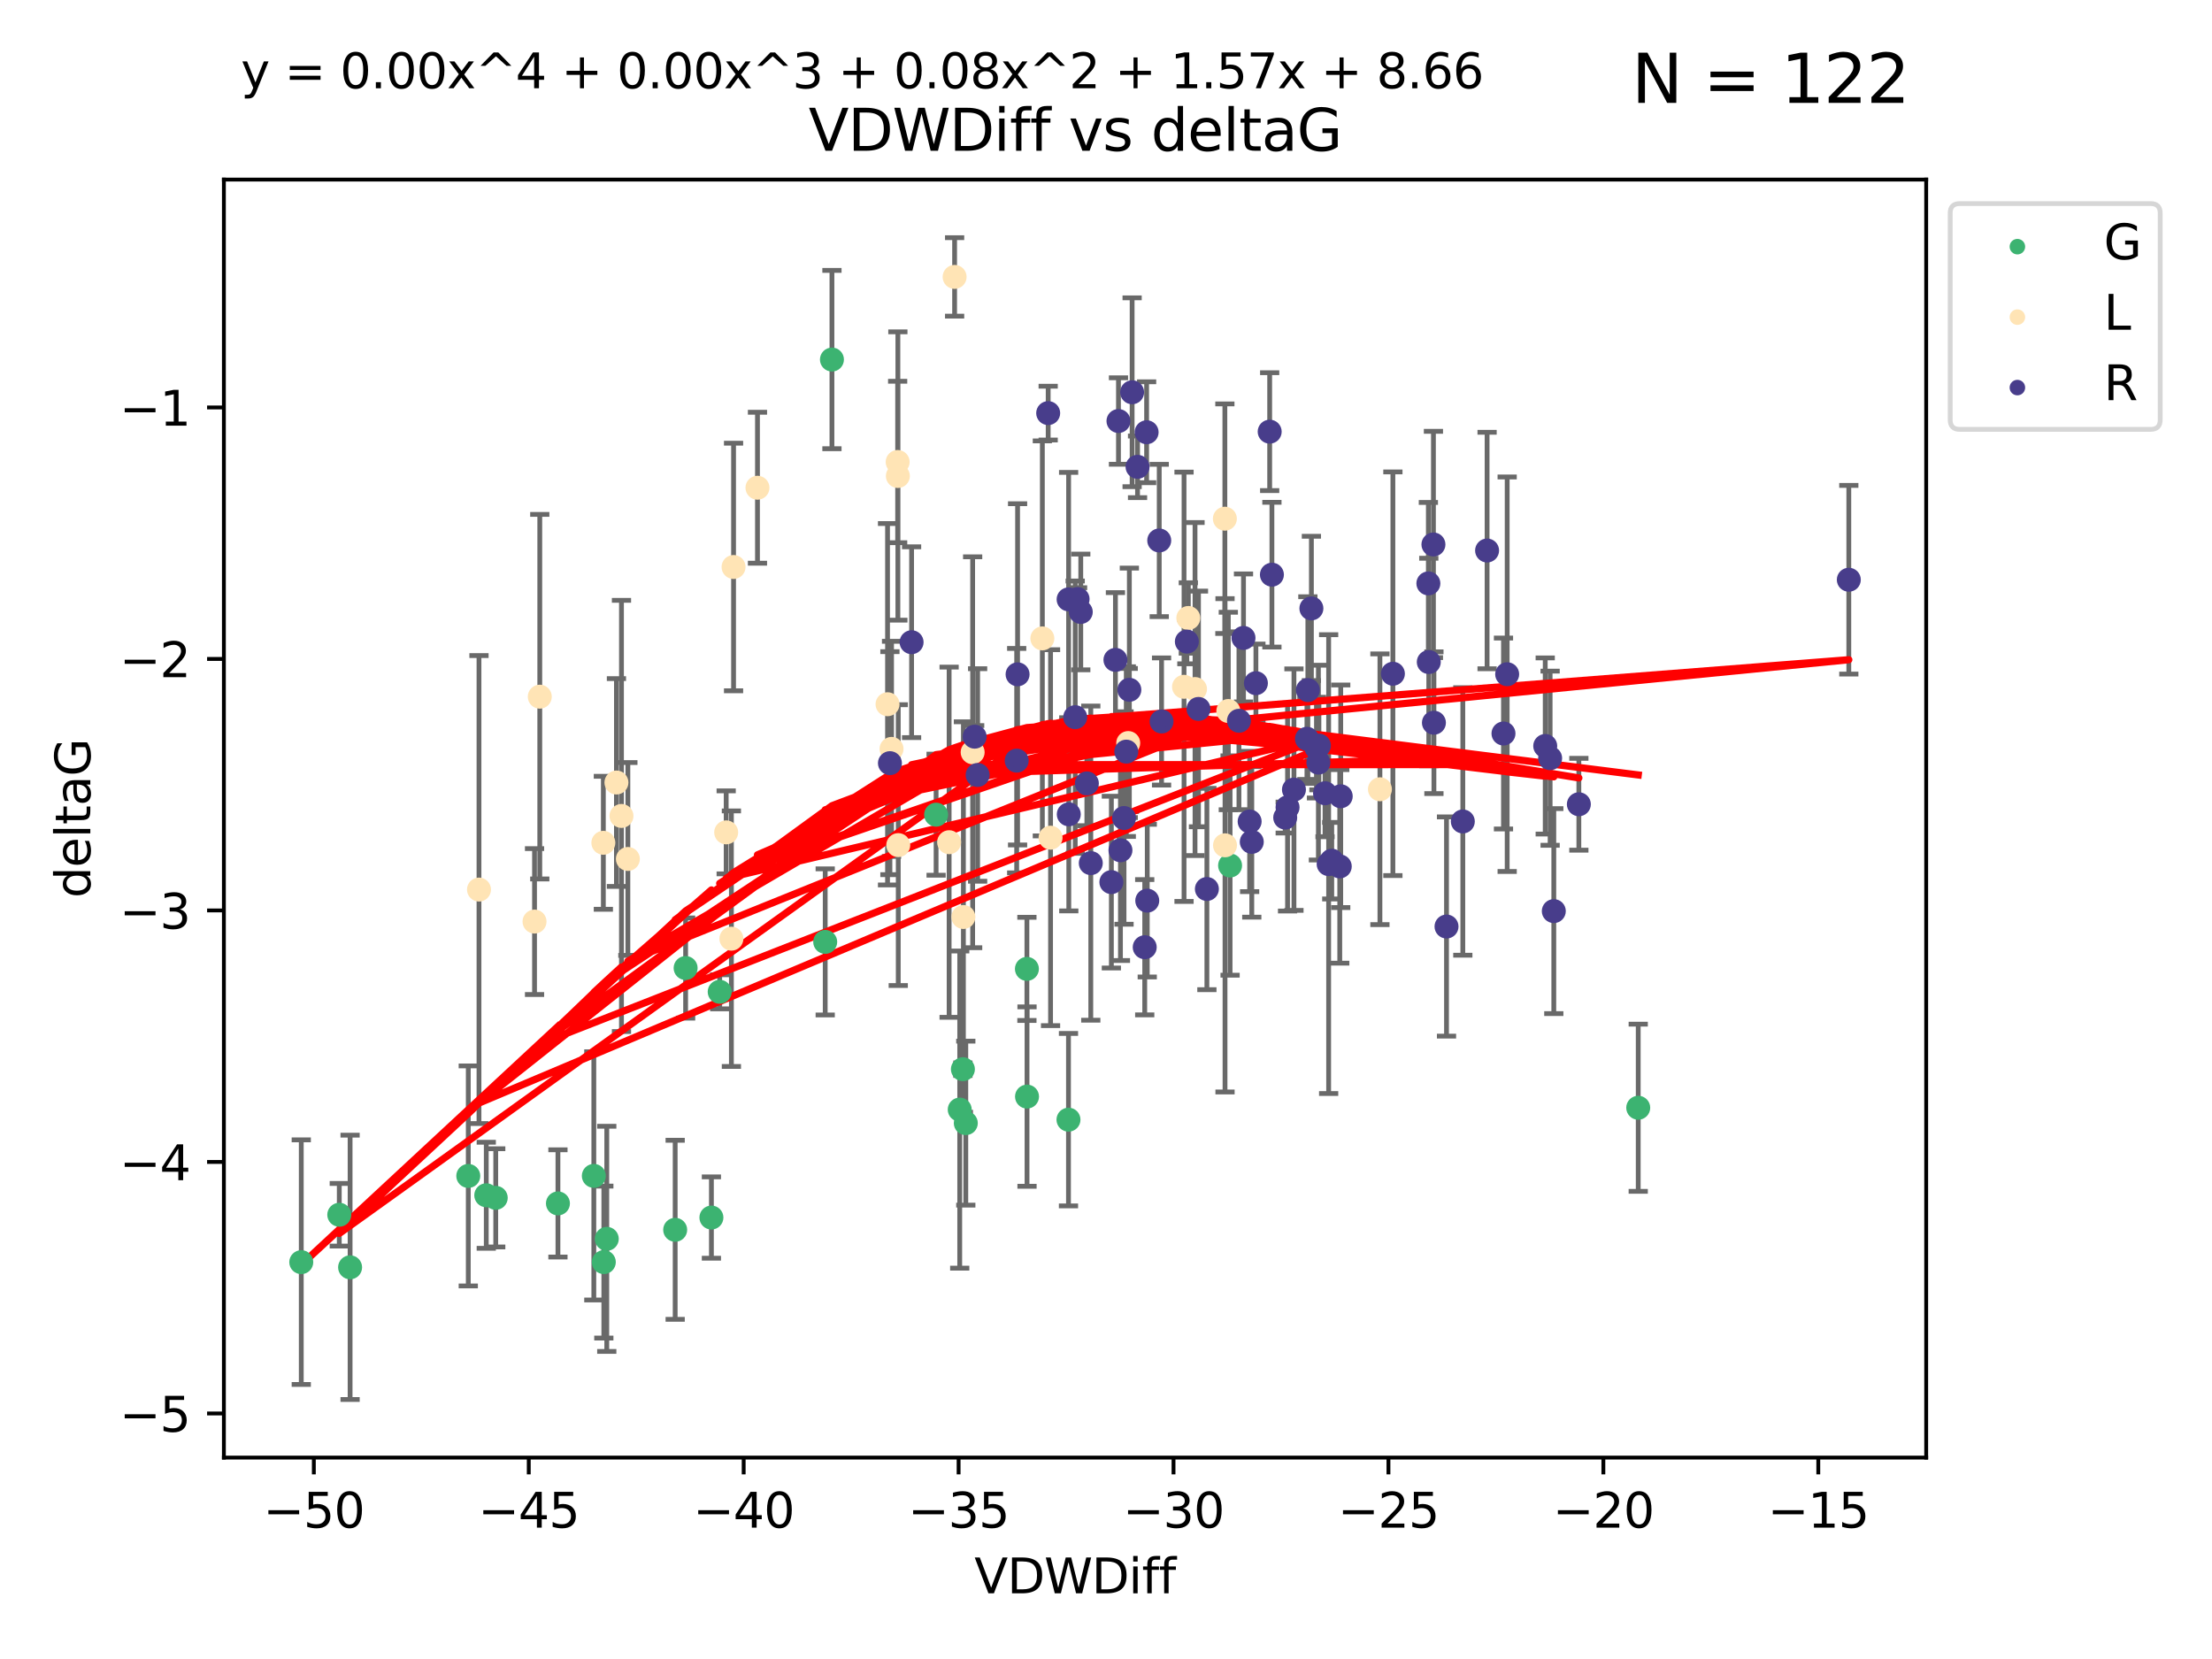 <?xml version="1.0" encoding="utf-8" standalone="no"?>
<!DOCTYPE svg PUBLIC "-//W3C//DTD SVG 1.1//EN"
  "http://www.w3.org/Graphics/SVG/1.1/DTD/svg11.dtd">
<svg xmlns:xlink="http://www.w3.org/1999/xlink" width="460.8pt" height="345.6pt" viewBox="0 0 460.8 345.6" xmlns="http://www.w3.org/2000/svg" version="1.1">
 <defs>
  <style type="text/css">*{stroke-linejoin: round; stroke-linecap: butt}</style>
 </defs>
 <g id="figure_1">
  <g id="patch_1">
   <path d="M 0 345.6 
L 460.8 345.6 
L 460.8 0 
L 0 0 
z
" style="fill: #ffffff"/>
  </g>
  <g id="axes_1">
   <g id="patch_2">
    <path d="M 46.64 303.64 
L 401.26 303.64 
L 401.26 37.411 
L 46.64 37.411 
z
" style="fill: #ffffff"/>
   </g>
   <g id="PathCollection_1">
    <defs>
     <path id="m5db89f793c" d="M 0 1.118 
C 0.297 1.118 0.581 1 0.791 0.791 
C 1 0.581 1.118 0.297 1.118 0 
C 1.118 -0.297 1 -0.581 0.791 -0.791 
C 0.581 -1 0.297 -1.118 0 -1.118 
C -0.297 -1.118 -0.581 -1 -0.791 -0.791 
C -1 -0.581 -1.118 -0.297 -1.118 0 
C -1.118 0.297 -1 0.581 -0.791 0.791 
C -0.581 1 -0.297 1.118 0 1.118 
z
" style="stroke: #3cb371"/>
    </defs>
    <g clip-path="url(#pe63274c2f7)">
     <use xlink:href="#m5db89f793c" x="116.229" y="250.694" style="fill: #3cb371; stroke: #3cb371"/>
     <use xlink:href="#m5db89f793c" x="62.759" y="262.93" style="fill: #3cb371; stroke: #3cb371"/>
     <use xlink:href="#m5db89f793c" x="101.298" y="248.997" style="fill: #3cb371; stroke: #3cb371"/>
     <use xlink:href="#m5db89f793c" x="72.931" y="264.006" style="fill: #3cb371; stroke: #3cb371"/>
     <use xlink:href="#m5db89f793c" x="126.402" y="258.074" style="fill: #3cb371; stroke: #3cb371"/>
     <use xlink:href="#m5db89f793c" x="123.705" y="244.958" style="fill: #3cb371; stroke: #3cb371"/>
     <use xlink:href="#m5db89f793c" x="148.199" y="253.637" style="fill: #3cb371; stroke: #3cb371"/>
     <use xlink:href="#m5db89f793c" x="103.272" y="249.531" style="fill: #3cb371; stroke: #3cb371"/>
     <use xlink:href="#m5db89f793c" x="142.828" y="201.658" style="fill: #3cb371; stroke: #3cb371"/>
     <use xlink:href="#m5db89f793c" x="140.652" y="256.189" style="fill: #3cb371; stroke: #3cb371"/>
     <use xlink:href="#m5db89f793c" x="173.309" y="74.901" style="fill: #3cb371; stroke: #3cb371"/>
     <use xlink:href="#m5db89f793c" x="70.677" y="253.055" style="fill: #3cb371; stroke: #3cb371"/>
     <use xlink:href="#m5db89f793c" x="97.551" y="244.969" style="fill: #3cb371; stroke: #3cb371"/>
     <use xlink:href="#m5db89f793c" x="125.787" y="262.915" style="fill: #3cb371; stroke: #3cb371"/>
     <use xlink:href="#m5db89f793c" x="201.194" y="233.968" style="fill: #3cb371; stroke: #3cb371"/>
     <use xlink:href="#m5db89f793c" x="213.923" y="201.836" style="fill: #3cb371; stroke: #3cb371"/>
     <use xlink:href="#m5db89f793c" x="213.947" y="228.439" style="fill: #3cb371; stroke: #3cb371"/>
     <use xlink:href="#m5db89f793c" x="195.008" y="169.713" style="fill: #3cb371; stroke: #3cb371"/>
     <use xlink:href="#m5db89f793c" x="222.584" y="233.249" style="fill: #3cb371; stroke: #3cb371"/>
     <use xlink:href="#m5db89f793c" x="199.929" y="231.145" style="fill: #3cb371; stroke: #3cb371"/>
     <use xlink:href="#m5db89f793c" x="149.926" y="206.613" style="fill: #3cb371; stroke: #3cb371"/>
     <use xlink:href="#m5db89f793c" x="171.906" y="196.216" style="fill: #3cb371; stroke: #3cb371"/>
     <use xlink:href="#m5db89f793c" x="200.59" y="222.733" style="fill: #3cb371; stroke: #3cb371"/>
     <use xlink:href="#m5db89f793c" x="256.249" y="180.303" style="fill: #3cb371; stroke: #3cb371"/>
     <use xlink:href="#m5db89f793c" x="341.273" y="230.765" style="fill: #3cb371; stroke: #3cb371"/>
    </g>
   </g>
   <g id="PathCollection_2">
    <defs>
     <path id="m212c6c8ff6" d="M 0 1.118 
C 0.297 1.118 0.581 1 0.791 0.791 
C 1 0.581 1.118 0.297 1.118 0 
C 1.118 -0.297 1 -0.581 0.791 -0.791 
C 0.581 -1 0.297 -1.118 0 -1.118 
C -0.297 -1.118 -0.581 -1 -0.791 -0.791 
C -1 -0.581 -1.118 -0.297 -1.118 0 
C -1.118 0.297 -1 0.581 -0.791 0.791 
C -0.581 1 -0.297 1.118 0 1.118 
z
" style="stroke: #ffe4b5"/>
    </defs>
    <g clip-path="url(#pe63274c2f7)">
     <use xlink:href="#m212c6c8ff6" x="111.353" y="191.979" style="fill: #ffe4b5; stroke: #ffe4b5"/>
     <use xlink:href="#m212c6c8ff6" x="125.69" y="175.57" style="fill: #ffe4b5; stroke: #ffe4b5"/>
     <use xlink:href="#m212c6c8ff6" x="128.415" y="163.011" style="fill: #ffe4b5; stroke: #ffe4b5"/>
     <use xlink:href="#m212c6c8ff6" x="129.464" y="169.975" style="fill: #ffe4b5; stroke: #ffe4b5"/>
     <use xlink:href="#m212c6c8ff6" x="185.725" y="156.006" style="fill: #ffe4b5; stroke: #ffe4b5"/>
     <use xlink:href="#m212c6c8ff6" x="218.85" y="174.503" style="fill: #ffe4b5; stroke: #ffe4b5"/>
     <use xlink:href="#m212c6c8ff6" x="187.044" y="99.16" style="fill: #ffe4b5; stroke: #ffe4b5"/>
     <use xlink:href="#m212c6c8ff6" x="152.814" y="118.114" style="fill: #ffe4b5; stroke: #ffe4b5"/>
     <use xlink:href="#m212c6c8ff6" x="246.655" y="143.071" style="fill: #ffe4b5; stroke: #ffe4b5"/>
     <use xlink:href="#m212c6c8ff6" x="130.797" y="178.938" style="fill: #ffe4b5; stroke: #ffe4b5"/>
     <use xlink:href="#m212c6c8ff6" x="255.163" y="108.053" style="fill: #ffe4b5; stroke: #ffe4b5"/>
     <use xlink:href="#m212c6c8ff6" x="186.998" y="96.238" style="fill: #ffe4b5; stroke: #ffe4b5"/>
     <use xlink:href="#m212c6c8ff6" x="235.03" y="154.788" style="fill: #ffe4b5; stroke: #ffe4b5"/>
     <use xlink:href="#m212c6c8ff6" x="255.194" y="176.094" style="fill: #ffe4b5; stroke: #ffe4b5"/>
     <use xlink:href="#m212c6c8ff6" x="112.447" y="145.132" style="fill: #ffe4b5; stroke: #ffe4b5"/>
     <use xlink:href="#m212c6c8ff6" x="151.276" y="173.396" style="fill: #ffe4b5; stroke: #ffe4b5"/>
     <use xlink:href="#m212c6c8ff6" x="187.123" y="176.053" style="fill: #ffe4b5; stroke: #ffe4b5"/>
     <use xlink:href="#m212c6c8ff6" x="99.782" y="185.314" style="fill: #ffe4b5; stroke: #ffe4b5"/>
     <use xlink:href="#m212c6c8ff6" x="157.795" y="101.604" style="fill: #ffe4b5; stroke: #ffe4b5"/>
     <use xlink:href="#m212c6c8ff6" x="248.944" y="143.539" style="fill: #ffe4b5; stroke: #ffe4b5"/>
     <use xlink:href="#m212c6c8ff6" x="200.694" y="191.027" style="fill: #ffe4b5; stroke: #ffe4b5"/>
     <use xlink:href="#m212c6c8ff6" x="197.72" y="175.447" style="fill: #ffe4b5; stroke: #ffe4b5"/>
     <use xlink:href="#m212c6c8ff6" x="152.363" y="195.543" style="fill: #ffe4b5; stroke: #ffe4b5"/>
     <use xlink:href="#m212c6c8ff6" x="247.549" y="128.736" style="fill: #ffe4b5; stroke: #ffe4b5"/>
     <use xlink:href="#m212c6c8ff6" x="255.881" y="148.115" style="fill: #ffe4b5; stroke: #ffe4b5"/>
     <use xlink:href="#m212c6c8ff6" x="217.141" y="132.989" style="fill: #ffe4b5; stroke: #ffe4b5"/>
     <use xlink:href="#m212c6c8ff6" x="287.464" y="164.417" style="fill: #ffe4b5; stroke: #ffe4b5"/>
     <use xlink:href="#m212c6c8ff6" x="198.864" y="57.685" style="fill: #ffe4b5; stroke: #ffe4b5"/>
     <use xlink:href="#m212c6c8ff6" x="202.621" y="156.709" style="fill: #ffe4b5; stroke: #ffe4b5"/>
     <use xlink:href="#m212c6c8ff6" x="184.89" y="146.704" style="fill: #ffe4b5; stroke: #ffe4b5"/>
    </g>
   </g>
   <g id="PathCollection_3">
    <defs>
     <path id="m4e83df24cb" d="M 0 1.118 
C 0.297 1.118 0.581 1 0.791 0.791 
C 1 0.581 1.118 0.297 1.118 0 
C 1.118 -0.297 1 -0.581 0.791 -0.791 
C 0.581 -1 0.297 -1.118 0 -1.118 
C -0.297 -1.118 -0.581 -1 -0.791 -0.791 
C -1 -0.581 -1.118 -0.297 -1.118 0 
C -1.118 0.297 -1 0.581 -0.791 0.791 
C -0.581 1 -0.297 1.118 0 1.118 
z
" style="stroke: #483d8b"/>
    </defs>
    <g clip-path="url(#pe63274c2f7)">
     <use xlink:href="#m4e83df24cb" x="276.027" y="165.248" style="fill: #483d8b; stroke: #483d8b"/>
     <use xlink:href="#m4e83df24cb" x="279.298" y="165.878" style="fill: #483d8b; stroke: #483d8b"/>
     <use xlink:href="#m4e83df24cb" x="269.554" y="164.491" style="fill: #483d8b; stroke: #483d8b"/>
     <use xlink:href="#m4e83df24cb" x="235.265" y="143.699" style="fill: #483d8b; stroke: #483d8b"/>
     <use xlink:href="#m4e83df24cb" x="225.144" y="127.483" style="fill: #483d8b; stroke: #483d8b"/>
     <use xlink:href="#m4e83df24cb" x="272.258" y="153.901" style="fill: #483d8b; stroke: #483d8b"/>
     <use xlink:href="#m4e83df24cb" x="185.388" y="158.979" style="fill: #483d8b; stroke: #483d8b"/>
     <use xlink:href="#m4e83df24cb" x="211.794" y="158.456" style="fill: #483d8b; stroke: #483d8b"/>
     <use xlink:href="#m4e83df24cb" x="227.231" y="179.802" style="fill: #483d8b; stroke: #483d8b"/>
     <use xlink:href="#m4e83df24cb" x="203.657" y="161.438" style="fill: #483d8b; stroke: #483d8b"/>
     <use xlink:href="#m4e83df24cb" x="251.416" y="185.193" style="fill: #483d8b; stroke: #483d8b"/>
     <use xlink:href="#m4e83df24cb" x="247.244" y="133.656" style="fill: #483d8b; stroke: #483d8b"/>
     <use xlink:href="#m4e83df24cb" x="277.43" y="179.298" style="fill: #483d8b; stroke: #483d8b"/>
     <use xlink:href="#m4e83df24cb" x="259.043" y="132.892" style="fill: #483d8b; stroke: #483d8b"/>
     <use xlink:href="#m4e83df24cb" x="298.712" y="150.556" style="fill: #483d8b; stroke: #483d8b"/>
     <use xlink:href="#m4e83df24cb" x="218.355" y="86.058" style="fill: #483d8b; stroke: #483d8b"/>
     <use xlink:href="#m4e83df24cb" x="226.414" y="163.201" style="fill: #483d8b; stroke: #483d8b"/>
     <use xlink:href="#m4e83df24cb" x="203.04" y="153.462" style="fill: #483d8b; stroke: #483d8b"/>
     <use xlink:href="#m4e83df24cb" x="222.649" y="169.638" style="fill: #483d8b; stroke: #483d8b"/>
     <use xlink:href="#m4e83df24cb" x="309.788" y="114.683" style="fill: #483d8b; stroke: #483d8b"/>
     <use xlink:href="#m4e83df24cb" x="222.612" y="124.86" style="fill: #483d8b; stroke: #483d8b"/>
     <use xlink:href="#m4e83df24cb" x="301.336" y="193.012" style="fill: #483d8b; stroke: #483d8b"/>
     <use xlink:href="#m4e83df24cb" x="264.963" y="119.716" style="fill: #483d8b; stroke: #483d8b"/>
     <use xlink:href="#m4e83df24cb" x="279.098" y="180.487" style="fill: #483d8b; stroke: #483d8b"/>
     <use xlink:href="#m4e83df24cb" x="274.754" y="155.32" style="fill: #483d8b; stroke: #483d8b"/>
     <use xlink:href="#m4e83df24cb" x="323.686" y="189.801" style="fill: #483d8b; stroke: #483d8b"/>
     <use xlink:href="#m4e83df24cb" x="238.861" y="90.044" style="fill: #483d8b; stroke: #483d8b"/>
     <use xlink:href="#m4e83df24cb" x="297.643" y="137.913" style="fill: #483d8b; stroke: #483d8b"/>
     <use xlink:href="#m4e83df24cb" x="241.974" y="150.298" style="fill: #483d8b; stroke: #483d8b"/>
     <use xlink:href="#m4e83df24cb" x="211.981" y="140.474" style="fill: #483d8b; stroke: #483d8b"/>
     <use xlink:href="#m4e83df24cb" x="268.221" y="168.183" style="fill: #483d8b; stroke: #483d8b"/>
     <use xlink:href="#m4e83df24cb" x="267.733" y="170.314" style="fill: #483d8b; stroke: #483d8b"/>
     <use xlink:href="#m4e83df24cb" x="235.843" y="81.716" style="fill: #483d8b; stroke: #483d8b"/>
     <use xlink:href="#m4e83df24cb" x="232.366" y="137.465" style="fill: #483d8b; stroke: #483d8b"/>
     <use xlink:href="#m4e83df24cb" x="260.769" y="175.381" style="fill: #483d8b; stroke: #483d8b"/>
     <use xlink:href="#m4e83df24cb" x="241.49" y="112.59" style="fill: #483d8b; stroke: #483d8b"/>
     <use xlink:href="#m4e83df24cb" x="231.519" y="183.764" style="fill: #483d8b; stroke: #483d8b"/>
     <use xlink:href="#m4e83df24cb" x="313.203" y="152.804" style="fill: #483d8b; stroke: #483d8b"/>
     <use xlink:href="#m4e83df24cb" x="223.985" y="149.399" style="fill: #483d8b; stroke: #483d8b"/>
     <use xlink:href="#m4e83df24cb" x="274.246" y="155.744" style="fill: #483d8b; stroke: #483d8b"/>
     <use xlink:href="#m4e83df24cb" x="322.921" y="157.946" style="fill: #483d8b; stroke: #483d8b"/>
     <use xlink:href="#m4e83df24cb" x="274.647" y="158.866" style="fill: #483d8b; stroke: #483d8b"/>
     <use xlink:href="#m4e83df24cb" x="249.666" y="147.683" style="fill: #483d8b; stroke: #483d8b"/>
     <use xlink:href="#m4e83df24cb" x="234.155" y="170.406" style="fill: #483d8b; stroke: #483d8b"/>
     <use xlink:href="#m4e83df24cb" x="236.973" y="97.249" style="fill: #483d8b; stroke: #483d8b"/>
     <use xlink:href="#m4e83df24cb" x="238.467" y="197.323" style="fill: #483d8b; stroke: #483d8b"/>
     <use xlink:href="#m4e83df24cb" x="189.901" y="133.784" style="fill: #483d8b; stroke: #483d8b"/>
     <use xlink:href="#m4e83df24cb" x="304.732" y="171.123" style="fill: #483d8b; stroke: #483d8b"/>
     <use xlink:href="#m4e83df24cb" x="224.479" y="124.794" style="fill: #483d8b; stroke: #483d8b"/>
     <use xlink:href="#m4e83df24cb" x="233.41" y="177.128" style="fill: #483d8b; stroke: #483d8b"/>
     <use xlink:href="#m4e83df24cb" x="290.165" y="140.352" style="fill: #483d8b; stroke: #483d8b"/>
     <use xlink:href="#m4e83df24cb" x="313.972" y="140.453" style="fill: #483d8b; stroke: #483d8b"/>
     <use xlink:href="#m4e83df24cb" x="321.899" y="155.401" style="fill: #483d8b; stroke: #483d8b"/>
     <use xlink:href="#m4e83df24cb" x="232.998" y="87.707" style="fill: #483d8b; stroke: #483d8b"/>
     <use xlink:href="#m4e83df24cb" x="261.628" y="142.319" style="fill: #483d8b; stroke: #483d8b"/>
     <use xlink:href="#m4e83df24cb" x="297.556" y="121.532" style="fill: #483d8b; stroke: #483d8b"/>
     <use xlink:href="#m4e83df24cb" x="258.096" y="150.149" style="fill: #483d8b; stroke: #483d8b"/>
     <use xlink:href="#m4e83df24cb" x="328.905" y="167.541" style="fill: #483d8b; stroke: #483d8b"/>
     <use xlink:href="#m4e83df24cb" x="276.781" y="180.009" style="fill: #483d8b; stroke: #483d8b"/>
     <use xlink:href="#m4e83df24cb" x="272.451" y="143.755" style="fill: #483d8b; stroke: #483d8b"/>
     <use xlink:href="#m4e83df24cb" x="234.626" y="156.577" style="fill: #483d8b; stroke: #483d8b"/>
     <use xlink:href="#m4e83df24cb" x="385.141" y="120.769" style="fill: #483d8b; stroke: #483d8b"/>
     <use xlink:href="#m4e83df24cb" x="264.497" y="89.923" style="fill: #483d8b; stroke: #483d8b"/>
     <use xlink:href="#m4e83df24cb" x="298.61" y="113.422" style="fill: #483d8b; stroke: #483d8b"/>
     <use xlink:href="#m4e83df24cb" x="238.995" y="187.62" style="fill: #483d8b; stroke: #483d8b"/>
     <use xlink:href="#m4e83df24cb" x="260.323" y="171.128" style="fill: #483d8b; stroke: #483d8b"/>
     <use xlink:href="#m4e83df24cb" x="273.187" y="126.741" style="fill: #483d8b; stroke: #483d8b"/>
    </g>
   </g>
   <g id="matplotlib.axis_1">
    <g id="xtick_1">
     <g id="line2d_1">
      <defs>
       <path id="m6ceab3372c" d="M 0 0 
L 0 3.5 
" style="stroke: #000000; stroke-width: 0.8"/>
      </defs>
      <g>
       <use xlink:href="#m6ceab3372c" x="65.378" y="303.64" style="stroke: #000000; stroke-width: 0.8"/>
      </g>
     </g>
     <g id="text_1">
      <!-- −50 -->
      <g transform="translate(54.826 318.238)scale(0.1 -0.1)">
       <defs>
        <path id="DejaVuSans-2212" d="M 678 2272 
L 4684 2272 
L 4684 1741 
L 678 1741 
L 678 2272 
z
" transform="scale(0.016)"/>
        <path id="DejaVuSans-35" d="M 691 4666 
L 3169 4666 
L 3169 4134 
L 1269 4134 
L 1269 2991 
Q 1406 3038 1543 3061 
Q 1681 3084 1819 3084 
Q 2600 3084 3056 2656 
Q 3513 2228 3513 1497 
Q 3513 744 3044 326 
Q 2575 -91 1722 -91 
Q 1428 -91 1123 -41 
Q 819 9 494 109 
L 494 744 
Q 775 591 1075 516 
Q 1375 441 1709 441 
Q 2250 441 2565 725 
Q 2881 1009 2881 1497 
Q 2881 1984 2565 2268 
Q 2250 2553 1709 2553 
Q 1456 2553 1204 2497 
Q 953 2441 691 2322 
L 691 4666 
z
" transform="scale(0.016)"/>
        <path id="DejaVuSans-30" d="M 2034 4250 
Q 1547 4250 1301 3770 
Q 1056 3291 1056 2328 
Q 1056 1369 1301 889 
Q 1547 409 2034 409 
Q 2525 409 2770 889 
Q 3016 1369 3016 2328 
Q 3016 3291 2770 3770 
Q 2525 4250 2034 4250 
z
M 2034 4750 
Q 2819 4750 3233 4129 
Q 3647 3509 3647 2328 
Q 3647 1150 3233 529 
Q 2819 -91 2034 -91 
Q 1250 -91 836 529 
Q 422 1150 422 2328 
Q 422 3509 836 4129 
Q 1250 4750 2034 4750 
z
" transform="scale(0.016)"/>
       </defs>
       <use xlink:href="#DejaVuSans-2212"/>
       <use xlink:href="#DejaVuSans-35" x="83.789"/>
       <use xlink:href="#DejaVuSans-30" x="147.412"/>
      </g>
     </g>
    </g>
    <g id="xtick_2">
     <g id="line2d_2">
      <g>
       <use xlink:href="#m6ceab3372c" x="110.15" y="303.64" style="stroke: #000000; stroke-width: 0.8"/>
      </g>
     </g>
     <g id="text_2">
      <!-- −45 -->
      <g transform="translate(99.598 318.238)scale(0.1 -0.1)">
       <defs>
        <path id="DejaVuSans-34" d="M 2419 4116 
L 825 1625 
L 2419 1625 
L 2419 4116 
z
M 2253 4666 
L 3047 4666 
L 3047 1625 
L 3713 1625 
L 3713 1100 
L 3047 1100 
L 3047 0 
L 2419 0 
L 2419 1100 
L 313 1100 
L 313 1709 
L 2253 4666 
z
" transform="scale(0.016)"/>
       </defs>
       <use xlink:href="#DejaVuSans-2212"/>
       <use xlink:href="#DejaVuSans-34" x="83.789"/>
       <use xlink:href="#DejaVuSans-35" x="147.412"/>
      </g>
     </g>
    </g>
    <g id="xtick_3">
     <g id="line2d_3">
      <g>
       <use xlink:href="#m6ceab3372c" x="154.922" y="303.64" style="stroke: #000000; stroke-width: 0.8"/>
      </g>
     </g>
     <g id="text_3">
      <!-- −40 -->
      <g transform="translate(144.37 318.238)scale(0.1 -0.1)">
       <use xlink:href="#DejaVuSans-2212"/>
       <use xlink:href="#DejaVuSans-34" x="83.789"/>
       <use xlink:href="#DejaVuSans-30" x="147.412"/>
      </g>
     </g>
    </g>
    <g id="xtick_4">
     <g id="line2d_4">
      <g>
       <use xlink:href="#m6ceab3372c" x="199.694" y="303.64" style="stroke: #000000; stroke-width: 0.8"/>
      </g>
     </g>
     <g id="text_4">
      <!-- −35 -->
      <g transform="translate(189.142 318.238)scale(0.1 -0.1)">
       <defs>
        <path id="DejaVuSans-33" d="M 2597 2516 
Q 3050 2419 3304 2112 
Q 3559 1806 3559 1356 
Q 3559 666 3084 287 
Q 2609 -91 1734 -91 
Q 1441 -91 1130 -33 
Q 819 25 488 141 
L 488 750 
Q 750 597 1062 519 
Q 1375 441 1716 441 
Q 2309 441 2620 675 
Q 2931 909 2931 1356 
Q 2931 1769 2642 2001 
Q 2353 2234 1838 2234 
L 1294 2234 
L 1294 2753 
L 1863 2753 
Q 2328 2753 2575 2939 
Q 2822 3125 2822 3475 
Q 2822 3834 2567 4026 
Q 2313 4219 1838 4219 
Q 1578 4219 1281 4162 
Q 984 4106 628 3988 
L 628 4550 
Q 988 4650 1302 4700 
Q 1616 4750 1894 4750 
Q 2613 4750 3031 4423 
Q 3450 4097 3450 3541 
Q 3450 3153 3228 2886 
Q 3006 2619 2597 2516 
z
" transform="scale(0.016)"/>
       </defs>
       <use xlink:href="#DejaVuSans-2212"/>
       <use xlink:href="#DejaVuSans-33" x="83.789"/>
       <use xlink:href="#DejaVuSans-35" x="147.412"/>
      </g>
     </g>
    </g>
    <g id="xtick_5">
     <g id="line2d_5">
      <g>
       <use xlink:href="#m6ceab3372c" x="244.466" y="303.64" style="stroke: #000000; stroke-width: 0.8"/>
      </g>
     </g>
     <g id="text_5">
      <!-- −30 -->
      <g transform="translate(233.914 318.238)scale(0.1 -0.1)">
       <use xlink:href="#DejaVuSans-2212"/>
       <use xlink:href="#DejaVuSans-33" x="83.789"/>
       <use xlink:href="#DejaVuSans-30" x="147.412"/>
      </g>
     </g>
    </g>
    <g id="xtick_6">
     <g id="line2d_6">
      <g>
       <use xlink:href="#m6ceab3372c" x="289.238" y="303.64" style="stroke: #000000; stroke-width: 0.8"/>
      </g>
     </g>
     <g id="text_6">
      <!-- −25 -->
      <g transform="translate(278.686 318.238)scale(0.1 -0.1)">
       <defs>
        <path id="DejaVuSans-32" d="M 1228 531 
L 3431 531 
L 3431 0 
L 469 0 
L 469 531 
Q 828 903 1448 1529 
Q 2069 2156 2228 2338 
Q 2531 2678 2651 2914 
Q 2772 3150 2772 3378 
Q 2772 3750 2511 3984 
Q 2250 4219 1831 4219 
Q 1534 4219 1204 4116 
Q 875 4013 500 3803 
L 500 4441 
Q 881 4594 1212 4672 
Q 1544 4750 1819 4750 
Q 2544 4750 2975 4387 
Q 3406 4025 3406 3419 
Q 3406 3131 3298 2873 
Q 3191 2616 2906 2266 
Q 2828 2175 2409 1742 
Q 1991 1309 1228 531 
z
" transform="scale(0.016)"/>
       </defs>
       <use xlink:href="#DejaVuSans-2212"/>
       <use xlink:href="#DejaVuSans-32" x="83.789"/>
       <use xlink:href="#DejaVuSans-35" x="147.412"/>
      </g>
     </g>
    </g>
    <g id="xtick_7">
     <g id="line2d_7">
      <g>
       <use xlink:href="#m6ceab3372c" x="334.01" y="303.64" style="stroke: #000000; stroke-width: 0.8"/>
      </g>
     </g>
     <g id="text_7">
      <!-- −20 -->
      <g transform="translate(323.458 318.238)scale(0.1 -0.1)">
       <use xlink:href="#DejaVuSans-2212"/>
       <use xlink:href="#DejaVuSans-32" x="83.789"/>
       <use xlink:href="#DejaVuSans-30" x="147.412"/>
      </g>
     </g>
    </g>
    <g id="xtick_8">
     <g id="line2d_8">
      <g>
       <use xlink:href="#m6ceab3372c" x="378.782" y="303.64" style="stroke: #000000; stroke-width: 0.8"/>
      </g>
     </g>
     <g id="text_8">
      <!-- −15 -->
      <g transform="translate(368.23 318.238)scale(0.1 -0.1)">
       <defs>
        <path id="DejaVuSans-31" d="M 794 531 
L 1825 531 
L 1825 4091 
L 703 3866 
L 703 4441 
L 1819 4666 
L 2450 4666 
L 2450 531 
L 3481 531 
L 3481 0 
L 794 0 
L 794 531 
z
" transform="scale(0.016)"/>
       </defs>
       <use xlink:href="#DejaVuSans-2212"/>
       <use xlink:href="#DejaVuSans-31" x="83.789"/>
       <use xlink:href="#DejaVuSans-35" x="147.412"/>
      </g>
     </g>
    </g>
    <g id="text_9">
     <!-- VDWDiff -->
     <g transform="translate(202.977 331.917)scale(0.1 -0.1)">
      <defs>
       <path id="DejaVuSans-56" d="M 1831 0 
L 50 4666 
L 709 4666 
L 2188 738 
L 3669 4666 
L 4325 4666 
L 2547 0 
L 1831 0 
z
" transform="scale(0.016)"/>
       <path id="DejaVuSans-44" d="M 1259 4147 
L 1259 519 
L 2022 519 
Q 2988 519 3436 956 
Q 3884 1394 3884 2338 
Q 3884 3275 3436 3711 
Q 2988 4147 2022 4147 
L 1259 4147 
z
M 628 4666 
L 1925 4666 
Q 3281 4666 3915 4102 
Q 4550 3538 4550 2338 
Q 4550 1131 3912 565 
Q 3275 0 1925 0 
L 628 0 
L 628 4666 
z
" transform="scale(0.016)"/>
       <path id="DejaVuSans-57" d="M 213 4666 
L 850 4666 
L 1831 722 
L 2809 4666 
L 3519 4666 
L 4500 722 
L 5478 4666 
L 6119 4666 
L 4947 0 
L 4153 0 
L 3169 4050 
L 2175 0 
L 1381 0 
L 213 4666 
z
" transform="scale(0.016)"/>
       <path id="DejaVuSans-69" d="M 603 3500 
L 1178 3500 
L 1178 0 
L 603 0 
L 603 3500 
z
M 603 4863 
L 1178 4863 
L 1178 4134 
L 603 4134 
L 603 4863 
z
" transform="scale(0.016)"/>
       <path id="DejaVuSans-66" d="M 2375 4863 
L 2375 4384 
L 1825 4384 
Q 1516 4384 1395 4259 
Q 1275 4134 1275 3809 
L 1275 3500 
L 2222 3500 
L 2222 3053 
L 1275 3053 
L 1275 0 
L 697 0 
L 697 3053 
L 147 3053 
L 147 3500 
L 697 3500 
L 697 3744 
Q 697 4328 969 4595 
Q 1241 4863 1831 4863 
L 2375 4863 
z
" transform="scale(0.016)"/>
      </defs>
      <use xlink:href="#DejaVuSans-56"/>
      <use xlink:href="#DejaVuSans-44" x="68.408"/>
      <use xlink:href="#DejaVuSans-57" x="145.41"/>
      <use xlink:href="#DejaVuSans-44" x="244.287"/>
      <use xlink:href="#DejaVuSans-69" x="321.289"/>
      <use xlink:href="#DejaVuSans-66" x="349.072"/>
      <use xlink:href="#DejaVuSans-66" x="384.277"/>
     </g>
    </g>
   </g>
   <g id="matplotlib.axis_2">
    <g id="ytick_1">
     <g id="line2d_9">
      <defs>
       <path id="m31783a1611" d="M 0 0 
L -3.5 0 
" style="stroke: #000000; stroke-width: 0.8"/>
      </defs>
      <g>
       <use xlink:href="#m31783a1611" x="46.64" y="294.452" style="stroke: #000000; stroke-width: 0.8"/>
      </g>
     </g>
     <g id="text_10">
      <!-- −5 -->
      <g transform="translate(24.898 298.251)scale(0.1 -0.1)">
       <use xlink:href="#DejaVuSans-2212"/>
       <use xlink:href="#DejaVuSans-35" x="83.789"/>
      </g>
     </g>
    </g>
    <g id="ytick_2">
     <g id="line2d_10">
      <g>
       <use xlink:href="#m31783a1611" x="46.64" y="242.057" style="stroke: #000000; stroke-width: 0.8"/>
      </g>
     </g>
     <g id="text_11">
      <!-- −4 -->
      <g transform="translate(24.898 245.857)scale(0.1 -0.1)">
       <use xlink:href="#DejaVuSans-2212"/>
       <use xlink:href="#DejaVuSans-34" x="83.789"/>
      </g>
     </g>
    </g>
    <g id="ytick_3">
     <g id="line2d_11">
      <g>
       <use xlink:href="#m31783a1611" x="46.64" y="189.663" style="stroke: #000000; stroke-width: 0.8"/>
      </g>
     </g>
     <g id="text_12">
      <!-- −3 -->
      <g transform="translate(24.898 193.462)scale(0.1 -0.1)">
       <use xlink:href="#DejaVuSans-2212"/>
       <use xlink:href="#DejaVuSans-33" x="83.789"/>
      </g>
     </g>
    </g>
    <g id="ytick_4">
     <g id="line2d_12">
      <g>
       <use xlink:href="#m31783a1611" x="46.64" y="137.269" style="stroke: #000000; stroke-width: 0.8"/>
      </g>
     </g>
     <g id="text_13">
      <!-- −2 -->
      <g transform="translate(24.898 141.068)scale(0.1 -0.1)">
       <use xlink:href="#DejaVuSans-2212"/>
       <use xlink:href="#DejaVuSans-32" x="83.789"/>
      </g>
     </g>
    </g>
    <g id="ytick_5">
     <g id="line2d_13">
      <g>
       <use xlink:href="#m31783a1611" x="46.64" y="84.875" style="stroke: #000000; stroke-width: 0.8"/>
      </g>
     </g>
     <g id="text_14">
      <!-- −1 -->
      <g transform="translate(24.898 88.674)scale(0.1 -0.1)">
       <use xlink:href="#DejaVuSans-2212"/>
       <use xlink:href="#DejaVuSans-31" x="83.789"/>
      </g>
     </g>
    </g>
    <g id="text_15">
     <!-- deltaG -->
     <g transform="translate(18.818 187.064)rotate(-90)scale(0.1 -0.1)">
      <defs>
       <path id="DejaVuSans-64" d="M 2906 2969 
L 2906 4863 
L 3481 4863 
L 3481 0 
L 2906 0 
L 2906 525 
Q 2725 213 2448 61 
Q 2172 -91 1784 -91 
Q 1150 -91 751 415 
Q 353 922 353 1747 
Q 353 2572 751 3078 
Q 1150 3584 1784 3584 
Q 2172 3584 2448 3432 
Q 2725 3281 2906 2969 
z
M 947 1747 
Q 947 1113 1208 752 
Q 1469 391 1925 391 
Q 2381 391 2643 752 
Q 2906 1113 2906 1747 
Q 2906 2381 2643 2742 
Q 2381 3103 1925 3103 
Q 1469 3103 1208 2742 
Q 947 2381 947 1747 
z
" transform="scale(0.016)"/>
       <path id="DejaVuSans-65" d="M 3597 1894 
L 3597 1613 
L 953 1613 
Q 991 1019 1311 708 
Q 1631 397 2203 397 
Q 2534 397 2845 478 
Q 3156 559 3463 722 
L 3463 178 
Q 3153 47 2828 -22 
Q 2503 -91 2169 -91 
Q 1331 -91 842 396 
Q 353 884 353 1716 
Q 353 2575 817 3079 
Q 1281 3584 2069 3584 
Q 2775 3584 3186 3129 
Q 3597 2675 3597 1894 
z
M 3022 2063 
Q 3016 2534 2758 2815 
Q 2500 3097 2075 3097 
Q 1594 3097 1305 2825 
Q 1016 2553 972 2059 
L 3022 2063 
z
" transform="scale(0.016)"/>
       <path id="DejaVuSans-6c" d="M 603 4863 
L 1178 4863 
L 1178 0 
L 603 0 
L 603 4863 
z
" transform="scale(0.016)"/>
       <path id="DejaVuSans-74" d="M 1172 4494 
L 1172 3500 
L 2356 3500 
L 2356 3053 
L 1172 3053 
L 1172 1153 
Q 1172 725 1289 603 
Q 1406 481 1766 481 
L 2356 481 
L 2356 0 
L 1766 0 
Q 1100 0 847 248 
Q 594 497 594 1153 
L 594 3053 
L 172 3053 
L 172 3500 
L 594 3500 
L 594 4494 
L 1172 4494 
z
" transform="scale(0.016)"/>
       <path id="DejaVuSans-61" d="M 2194 1759 
Q 1497 1759 1228 1600 
Q 959 1441 959 1056 
Q 959 750 1161 570 
Q 1363 391 1709 391 
Q 2188 391 2477 730 
Q 2766 1069 2766 1631 
L 2766 1759 
L 2194 1759 
z
M 3341 1997 
L 3341 0 
L 2766 0 
L 2766 531 
Q 2569 213 2275 61 
Q 1981 -91 1556 -91 
Q 1019 -91 701 211 
Q 384 513 384 1019 
Q 384 1609 779 1909 
Q 1175 2209 1959 2209 
L 2766 2209 
L 2766 2266 
Q 2766 2663 2505 2880 
Q 2244 3097 1772 3097 
Q 1472 3097 1187 3025 
Q 903 2953 641 2809 
L 641 3341 
Q 956 3463 1253 3523 
Q 1550 3584 1831 3584 
Q 2591 3584 2966 3190 
Q 3341 2797 3341 1997 
z
" transform="scale(0.016)"/>
       <path id="DejaVuSans-47" d="M 3809 666 
L 3809 1919 
L 2778 1919 
L 2778 2438 
L 4434 2438 
L 4434 434 
Q 4069 175 3628 42 
Q 3188 -91 2688 -91 
Q 1594 -91 976 548 
Q 359 1188 359 2328 
Q 359 3472 976 4111 
Q 1594 4750 2688 4750 
Q 3144 4750 3555 4637 
Q 3966 4525 4313 4306 
L 4313 3634 
Q 3963 3931 3569 4081 
Q 3175 4231 2741 4231 
Q 1884 4231 1454 3753 
Q 1025 3275 1025 2328 
Q 1025 1384 1454 906 
Q 1884 428 2741 428 
Q 3075 428 3337 486 
Q 3600 544 3809 666 
z
" transform="scale(0.016)"/>
      </defs>
      <use xlink:href="#DejaVuSans-64"/>
      <use xlink:href="#DejaVuSans-65" x="63.477"/>
      <use xlink:href="#DejaVuSans-6c" x="125"/>
      <use xlink:href="#DejaVuSans-74" x="152.783"/>
      <use xlink:href="#DejaVuSans-61" x="191.992"/>
      <use xlink:href="#DejaVuSans-47" x="253.271"/>
     </g>
    </g>
   </g>
   <g id="LineCollection_1">
    <path d="M 116.229 261.865 
L 116.229 239.523 
" clip-path="url(#pe63274c2f7)" style="fill: none; stroke: #696969"/>
    <path d="M 62.759 288.405 
L 62.759 237.455 
" clip-path="url(#pe63274c2f7)" style="fill: none; stroke: #696969"/>
    <path d="M 101.298 260.044 
L 101.298 237.949 
" clip-path="url(#pe63274c2f7)" style="fill: none; stroke: #696969"/>
    <path d="M 72.931 291.539 
L 72.931 236.473 
" clip-path="url(#pe63274c2f7)" style="fill: none; stroke: #696969"/>
    <path d="M 126.402 281.527 
L 126.402 234.621 
" clip-path="url(#pe63274c2f7)" style="fill: none; stroke: #696969"/>
    <path d="M 123.705 270.812 
L 123.705 219.103 
" clip-path="url(#pe63274c2f7)" style="fill: none; stroke: #696969"/>
    <path d="M 148.199 262.109 
L 148.199 245.165 
" clip-path="url(#pe63274c2f7)" style="fill: none; stroke: #696969"/>
    <path d="M 103.272 259.759 
L 103.272 239.303 
" clip-path="url(#pe63274c2f7)" style="fill: none; stroke: #696969"/>
    <path d="M 142.828 212.091 
L 142.828 191.226 
" clip-path="url(#pe63274c2f7)" style="fill: none; stroke: #696969"/>
    <path d="M 140.652 274.839 
L 140.652 237.54 
" clip-path="url(#pe63274c2f7)" style="fill: none; stroke: #696969"/>
    <path d="M 173.309 93.475 
L 173.309 56.326 
" clip-path="url(#pe63274c2f7)" style="fill: none; stroke: #696969"/>
    <path d="M 70.677 259.579 
L 70.677 246.532 
" clip-path="url(#pe63274c2f7)" style="fill: none; stroke: #696969"/>
    <path d="M 97.551 267.888 
L 97.551 222.051 
" clip-path="url(#pe63274c2f7)" style="fill: none; stroke: #696969"/>
    <path d="M 125.787 278.743 
L 125.787 247.087 
" clip-path="url(#pe63274c2f7)" style="fill: none; stroke: #696969"/>
    <path d="M 201.194 251.046 
L 201.194 216.89 
" clip-path="url(#pe63274c2f7)" style="fill: none; stroke: #696969"/>
    <path d="M 213.923 212.583 
L 213.923 191.089 
" clip-path="url(#pe63274c2f7)" style="fill: none; stroke: #696969"/>
    <path d="M 213.947 247.124 
L 213.947 209.753 
" clip-path="url(#pe63274c2f7)" style="fill: none; stroke: #696969"/>
    <path d="M 195.008 182.324 
L 195.008 157.102 
" clip-path="url(#pe63274c2f7)" style="fill: none; stroke: #696969"/>
    <path d="M 222.584 251.211 
L 222.584 215.287 
" clip-path="url(#pe63274c2f7)" style="fill: none; stroke: #696969"/>
    <path d="M 199.929 264.181 
L 199.929 198.11 
" clip-path="url(#pe63274c2f7)" style="fill: none; stroke: #696969"/>
    <path d="M 149.926 210.16 
L 149.926 203.065 
" clip-path="url(#pe63274c2f7)" style="fill: none; stroke: #696969"/>
    <path d="M 171.906 211.432 
L 171.906 181 
" clip-path="url(#pe63274c2f7)" style="fill: none; stroke: #696969"/>
    <path d="M 200.59 224.041 
L 200.59 221.426 
" clip-path="url(#pe63274c2f7)" style="fill: none; stroke: #696969"/>
    <path d="M 256.249 203.148 
L 256.249 157.457 
" clip-path="url(#pe63274c2f7)" style="fill: none; stroke: #696969"/>
    <path d="M 341.273 248.177 
L 341.273 213.353 
" clip-path="url(#pe63274c2f7)" style="fill: none; stroke: #696969"/>
   </g>
   <g id="line2d_14">
    <defs>
     <path id="m076be7119b" d="M 2 0 
L -2 -0 
" style="stroke: #696969"/>
    </defs>
    <g clip-path="url(#pe63274c2f7)">
     <use xlink:href="#m076be7119b" x="116.229" y="261.865" style="fill: #696969; stroke: #696969"/>
     <use xlink:href="#m076be7119b" x="62.759" y="288.405" style="fill: #696969; stroke: #696969"/>
     <use xlink:href="#m076be7119b" x="101.298" y="260.044" style="fill: #696969; stroke: #696969"/>
     <use xlink:href="#m076be7119b" x="72.931" y="291.539" style="fill: #696969; stroke: #696969"/>
     <use xlink:href="#m076be7119b" x="126.402" y="281.527" style="fill: #696969; stroke: #696969"/>
     <use xlink:href="#m076be7119b" x="123.705" y="270.812" style="fill: #696969; stroke: #696969"/>
     <use xlink:href="#m076be7119b" x="148.199" y="262.109" style="fill: #696969; stroke: #696969"/>
     <use xlink:href="#m076be7119b" x="103.272" y="259.759" style="fill: #696969; stroke: #696969"/>
     <use xlink:href="#m076be7119b" x="142.828" y="212.091" style="fill: #696969; stroke: #696969"/>
     <use xlink:href="#m076be7119b" x="140.652" y="274.839" style="fill: #696969; stroke: #696969"/>
     <use xlink:href="#m076be7119b" x="173.309" y="93.475" style="fill: #696969; stroke: #696969"/>
     <use xlink:href="#m076be7119b" x="70.677" y="259.579" style="fill: #696969; stroke: #696969"/>
     <use xlink:href="#m076be7119b" x="97.551" y="267.888" style="fill: #696969; stroke: #696969"/>
     <use xlink:href="#m076be7119b" x="125.787" y="278.743" style="fill: #696969; stroke: #696969"/>
     <use xlink:href="#m076be7119b" x="201.194" y="251.046" style="fill: #696969; stroke: #696969"/>
     <use xlink:href="#m076be7119b" x="213.923" y="212.583" style="fill: #696969; stroke: #696969"/>
     <use xlink:href="#m076be7119b" x="213.947" y="247.124" style="fill: #696969; stroke: #696969"/>
     <use xlink:href="#m076be7119b" x="195.008" y="182.324" style="fill: #696969; stroke: #696969"/>
     <use xlink:href="#m076be7119b" x="222.584" y="251.211" style="fill: #696969; stroke: #696969"/>
     <use xlink:href="#m076be7119b" x="199.929" y="264.181" style="fill: #696969; stroke: #696969"/>
     <use xlink:href="#m076be7119b" x="149.926" y="210.16" style="fill: #696969; stroke: #696969"/>
     <use xlink:href="#m076be7119b" x="171.906" y="211.432" style="fill: #696969; stroke: #696969"/>
     <use xlink:href="#m076be7119b" x="200.59" y="224.041" style="fill: #696969; stroke: #696969"/>
     <use xlink:href="#m076be7119b" x="256.249" y="203.148" style="fill: #696969; stroke: #696969"/>
     <use xlink:href="#m076be7119b" x="341.273" y="248.177" style="fill: #696969; stroke: #696969"/>
    </g>
   </g>
   <g id="line2d_15">
    <g clip-path="url(#pe63274c2f7)">
     <use xlink:href="#m076be7119b" x="116.229" y="239.523" style="fill: #696969; stroke: #696969"/>
     <use xlink:href="#m076be7119b" x="62.759" y="237.455" style="fill: #696969; stroke: #696969"/>
     <use xlink:href="#m076be7119b" x="101.298" y="237.949" style="fill: #696969; stroke: #696969"/>
     <use xlink:href="#m076be7119b" x="72.931" y="236.473" style="fill: #696969; stroke: #696969"/>
     <use xlink:href="#m076be7119b" x="126.402" y="234.621" style="fill: #696969; stroke: #696969"/>
     <use xlink:href="#m076be7119b" x="123.705" y="219.103" style="fill: #696969; stroke: #696969"/>
     <use xlink:href="#m076be7119b" x="148.199" y="245.165" style="fill: #696969; stroke: #696969"/>
     <use xlink:href="#m076be7119b" x="103.272" y="239.303" style="fill: #696969; stroke: #696969"/>
     <use xlink:href="#m076be7119b" x="142.828" y="191.226" style="fill: #696969; stroke: #696969"/>
     <use xlink:href="#m076be7119b" x="140.652" y="237.54" style="fill: #696969; stroke: #696969"/>
     <use xlink:href="#m076be7119b" x="173.309" y="56.326" style="fill: #696969; stroke: #696969"/>
     <use xlink:href="#m076be7119b" x="70.677" y="246.532" style="fill: #696969; stroke: #696969"/>
     <use xlink:href="#m076be7119b" x="97.551" y="222.051" style="fill: #696969; stroke: #696969"/>
     <use xlink:href="#m076be7119b" x="125.787" y="247.087" style="fill: #696969; stroke: #696969"/>
     <use xlink:href="#m076be7119b" x="201.194" y="216.89" style="fill: #696969; stroke: #696969"/>
     <use xlink:href="#m076be7119b" x="213.923" y="191.089" style="fill: #696969; stroke: #696969"/>
     <use xlink:href="#m076be7119b" x="213.947" y="209.753" style="fill: #696969; stroke: #696969"/>
     <use xlink:href="#m076be7119b" x="195.008" y="157.102" style="fill: #696969; stroke: #696969"/>
     <use xlink:href="#m076be7119b" x="222.584" y="215.287" style="fill: #696969; stroke: #696969"/>
     <use xlink:href="#m076be7119b" x="199.929" y="198.11" style="fill: #696969; stroke: #696969"/>
     <use xlink:href="#m076be7119b" x="149.926" y="203.065" style="fill: #696969; stroke: #696969"/>
     <use xlink:href="#m076be7119b" x="171.906" y="181" style="fill: #696969; stroke: #696969"/>
     <use xlink:href="#m076be7119b" x="200.59" y="221.426" style="fill: #696969; stroke: #696969"/>
     <use xlink:href="#m076be7119b" x="256.249" y="157.457" style="fill: #696969; stroke: #696969"/>
     <use xlink:href="#m076be7119b" x="341.273" y="213.353" style="fill: #696969; stroke: #696969"/>
    </g>
   </g>
   <g id="LineCollection_2">
    <path d="M 111.353 207.175 
L 111.353 176.783 
" clip-path="url(#pe63274c2f7)" style="fill: none; stroke: #696969"/>
    <path d="M 125.69 189.421 
L 125.69 161.719 
" clip-path="url(#pe63274c2f7)" style="fill: none; stroke: #696969"/>
    <path d="M 128.415 184.654 
L 128.415 141.368 
" clip-path="url(#pe63274c2f7)" style="fill: none; stroke: #696969"/>
    <path d="M 129.464 214.886 
L 129.464 125.064 
" clip-path="url(#pe63274c2f7)" style="fill: none; stroke: #696969"/>
    <path d="M 185.725 178.419 
L 185.725 133.593 
" clip-path="url(#pe63274c2f7)" style="fill: none; stroke: #696969"/>
    <path d="M 218.85 213.659 
L 218.85 135.347 
" clip-path="url(#pe63274c2f7)" style="fill: none; stroke: #696969"/>
    <path d="M 187.044 129.194 
L 187.044 69.126 
" clip-path="url(#pe63274c2f7)" style="fill: none; stroke: #696969"/>
    <path d="M 152.814 143.905 
L 152.814 92.324 
" clip-path="url(#pe63274c2f7)" style="fill: none; stroke: #696969"/>
    <path d="M 246.655 187.786 
L 246.655 98.355 
" clip-path="url(#pe63274c2f7)" style="fill: none; stroke: #696969"/>
    <path d="M 130.797 199.027 
L 130.797 158.85 
" clip-path="url(#pe63274c2f7)" style="fill: none; stroke: #696969"/>
    <path d="M 255.163 131.966 
L 255.163 84.14 
" clip-path="url(#pe63274c2f7)" style="fill: none; stroke: #696969"/>
    <path d="M 186.998 113.054 
L 186.998 79.421 
" clip-path="url(#pe63274c2f7)" style="fill: none; stroke: #696969"/>
    <path d="M 235.03 170.318 
L 235.03 139.257 
" clip-path="url(#pe63274c2f7)" style="fill: none; stroke: #696969"/>
    <path d="M 255.194 227.475 
L 255.194 124.713 
" clip-path="url(#pe63274c2f7)" style="fill: none; stroke: #696969"/>
    <path d="M 112.447 183.102 
L 112.447 107.161 
" clip-path="url(#pe63274c2f7)" style="fill: none; stroke: #696969"/>
    <path d="M 151.276 182.038 
L 151.276 164.755 
" clip-path="url(#pe63274c2f7)" style="fill: none; stroke: #696969"/>
    <path d="M 187.123 205.301 
L 187.123 146.805 
" clip-path="url(#pe63274c2f7)" style="fill: none; stroke: #696969"/>
    <path d="M 99.782 234.06 
L 99.782 136.568 
" clip-path="url(#pe63274c2f7)" style="fill: none; stroke: #696969"/>
    <path d="M 157.795 117.326 
L 157.795 85.882 
" clip-path="url(#pe63274c2f7)" style="fill: none; stroke: #696969"/>
    <path d="M 248.944 178.228 
L 248.944 108.85 
" clip-path="url(#pe63274c2f7)" style="fill: none; stroke: #696969"/>
    <path d="M 200.694 231.693 
L 200.694 150.361 
" clip-path="url(#pe63274c2f7)" style="fill: none; stroke: #696969"/>
    <path d="M 197.72 211.926 
L 197.72 138.969 
" clip-path="url(#pe63274c2f7)" style="fill: none; stroke: #696969"/>
    <path d="M 152.363 222.159 
L 152.363 168.927 
" clip-path="url(#pe63274c2f7)" style="fill: none; stroke: #696969"/>
    <path d="M 247.549 136.064 
L 247.549 121.407 
" clip-path="url(#pe63274c2f7)" style="fill: none; stroke: #696969"/>
    <path d="M 255.881 168.687 
L 255.881 127.542 
" clip-path="url(#pe63274c2f7)" style="fill: none; stroke: #696969"/>
    <path d="M 217.141 174.133 
L 217.141 91.846 
" clip-path="url(#pe63274c2f7)" style="fill: none; stroke: #696969"/>
    <path d="M 287.464 192.614 
L 287.464 136.221 
" clip-path="url(#pe63274c2f7)" style="fill: none; stroke: #696969"/>
    <path d="M 198.864 65.858 
L 198.864 49.513 
" clip-path="url(#pe63274c2f7)" style="fill: none; stroke: #696969"/>
    <path d="M 202.621 197.425 
L 202.621 115.993 
" clip-path="url(#pe63274c2f7)" style="fill: none; stroke: #696969"/>
    <path d="M 184.89 184.348 
L 184.89 109.06 
" clip-path="url(#pe63274c2f7)" style="fill: none; stroke: #696969"/>
   </g>
   <g id="line2d_16">
    <g clip-path="url(#pe63274c2f7)">
     <use xlink:href="#m076be7119b" x="111.353" y="207.175" style="fill: #696969; stroke: #696969"/>
     <use xlink:href="#m076be7119b" x="125.69" y="189.421" style="fill: #696969; stroke: #696969"/>
     <use xlink:href="#m076be7119b" x="128.415" y="184.654" style="fill: #696969; stroke: #696969"/>
     <use xlink:href="#m076be7119b" x="129.464" y="214.886" style="fill: #696969; stroke: #696969"/>
     <use xlink:href="#m076be7119b" x="185.725" y="178.419" style="fill: #696969; stroke: #696969"/>
     <use xlink:href="#m076be7119b" x="218.85" y="213.659" style="fill: #696969; stroke: #696969"/>
     <use xlink:href="#m076be7119b" x="187.044" y="129.194" style="fill: #696969; stroke: #696969"/>
     <use xlink:href="#m076be7119b" x="152.814" y="143.905" style="fill: #696969; stroke: #696969"/>
     <use xlink:href="#m076be7119b" x="246.655" y="187.786" style="fill: #696969; stroke: #696969"/>
     <use xlink:href="#m076be7119b" x="130.797" y="199.027" style="fill: #696969; stroke: #696969"/>
     <use xlink:href="#m076be7119b" x="255.163" y="131.966" style="fill: #696969; stroke: #696969"/>
     <use xlink:href="#m076be7119b" x="186.998" y="113.054" style="fill: #696969; stroke: #696969"/>
     <use xlink:href="#m076be7119b" x="235.03" y="170.318" style="fill: #696969; stroke: #696969"/>
     <use xlink:href="#m076be7119b" x="255.194" y="227.475" style="fill: #696969; stroke: #696969"/>
     <use xlink:href="#m076be7119b" x="112.447" y="183.102" style="fill: #696969; stroke: #696969"/>
     <use xlink:href="#m076be7119b" x="151.276" y="182.038" style="fill: #696969; stroke: #696969"/>
     <use xlink:href="#m076be7119b" x="187.123" y="205.301" style="fill: #696969; stroke: #696969"/>
     <use xlink:href="#m076be7119b" x="99.782" y="234.06" style="fill: #696969; stroke: #696969"/>
     <use xlink:href="#m076be7119b" x="157.795" y="117.326" style="fill: #696969; stroke: #696969"/>
     <use xlink:href="#m076be7119b" x="248.944" y="178.228" style="fill: #696969; stroke: #696969"/>
     <use xlink:href="#m076be7119b" x="200.694" y="231.693" style="fill: #696969; stroke: #696969"/>
     <use xlink:href="#m076be7119b" x="197.72" y="211.926" style="fill: #696969; stroke: #696969"/>
     <use xlink:href="#m076be7119b" x="152.363" y="222.159" style="fill: #696969; stroke: #696969"/>
     <use xlink:href="#m076be7119b" x="247.549" y="136.064" style="fill: #696969; stroke: #696969"/>
     <use xlink:href="#m076be7119b" x="255.881" y="168.687" style="fill: #696969; stroke: #696969"/>
     <use xlink:href="#m076be7119b" x="217.141" y="174.133" style="fill: #696969; stroke: #696969"/>
     <use xlink:href="#m076be7119b" x="287.464" y="192.614" style="fill: #696969; stroke: #696969"/>
     <use xlink:href="#m076be7119b" x="198.864" y="65.858" style="fill: #696969; stroke: #696969"/>
     <use xlink:href="#m076be7119b" x="202.621" y="197.425" style="fill: #696969; stroke: #696969"/>
     <use xlink:href="#m076be7119b" x="184.89" y="184.348" style="fill: #696969; stroke: #696969"/>
    </g>
   </g>
   <g id="line2d_17">
    <g clip-path="url(#pe63274c2f7)">
     <use xlink:href="#m076be7119b" x="111.353" y="176.783" style="fill: #696969; stroke: #696969"/>
     <use xlink:href="#m076be7119b" x="125.69" y="161.719" style="fill: #696969; stroke: #696969"/>
     <use xlink:href="#m076be7119b" x="128.415" y="141.368" style="fill: #696969; stroke: #696969"/>
     <use xlink:href="#m076be7119b" x="129.464" y="125.064" style="fill: #696969; stroke: #696969"/>
     <use xlink:href="#m076be7119b" x="185.725" y="133.593" style="fill: #696969; stroke: #696969"/>
     <use xlink:href="#m076be7119b" x="218.85" y="135.347" style="fill: #696969; stroke: #696969"/>
     <use xlink:href="#m076be7119b" x="187.044" y="69.126" style="fill: #696969; stroke: #696969"/>
     <use xlink:href="#m076be7119b" x="152.814" y="92.324" style="fill: #696969; stroke: #696969"/>
     <use xlink:href="#m076be7119b" x="246.655" y="98.355" style="fill: #696969; stroke: #696969"/>
     <use xlink:href="#m076be7119b" x="130.797" y="158.85" style="fill: #696969; stroke: #696969"/>
     <use xlink:href="#m076be7119b" x="255.163" y="84.14" style="fill: #696969; stroke: #696969"/>
     <use xlink:href="#m076be7119b" x="186.998" y="79.421" style="fill: #696969; stroke: #696969"/>
     <use xlink:href="#m076be7119b" x="235.03" y="139.257" style="fill: #696969; stroke: #696969"/>
     <use xlink:href="#m076be7119b" x="255.194" y="124.713" style="fill: #696969; stroke: #696969"/>
     <use xlink:href="#m076be7119b" x="112.447" y="107.161" style="fill: #696969; stroke: #696969"/>
     <use xlink:href="#m076be7119b" x="151.276" y="164.755" style="fill: #696969; stroke: #696969"/>
     <use xlink:href="#m076be7119b" x="187.123" y="146.805" style="fill: #696969; stroke: #696969"/>
     <use xlink:href="#m076be7119b" x="99.782" y="136.568" style="fill: #696969; stroke: #696969"/>
     <use xlink:href="#m076be7119b" x="157.795" y="85.882" style="fill: #696969; stroke: #696969"/>
     <use xlink:href="#m076be7119b" x="248.944" y="108.85" style="fill: #696969; stroke: #696969"/>
     <use xlink:href="#m076be7119b" x="200.694" y="150.361" style="fill: #696969; stroke: #696969"/>
     <use xlink:href="#m076be7119b" x="197.72" y="138.969" style="fill: #696969; stroke: #696969"/>
     <use xlink:href="#m076be7119b" x="152.363" y="168.927" style="fill: #696969; stroke: #696969"/>
     <use xlink:href="#m076be7119b" x="247.549" y="121.407" style="fill: #696969; stroke: #696969"/>
     <use xlink:href="#m076be7119b" x="255.881" y="127.542" style="fill: #696969; stroke: #696969"/>
     <use xlink:href="#m076be7119b" x="217.141" y="91.846" style="fill: #696969; stroke: #696969"/>
     <use xlink:href="#m076be7119b" x="287.464" y="136.221" style="fill: #696969; stroke: #696969"/>
     <use xlink:href="#m076be7119b" x="198.864" y="49.513" style="fill: #696969; stroke: #696969"/>
     <use xlink:href="#m076be7119b" x="202.621" y="115.993" style="fill: #696969; stroke: #696969"/>
     <use xlink:href="#m076be7119b" x="184.89" y="109.06" style="fill: #696969; stroke: #696969"/>
    </g>
   </g>
   <g id="LineCollection_3">
    <path d="M 276.027 174.306 
L 276.027 156.191 
" clip-path="url(#pe63274c2f7)" style="fill: none; stroke: #696969"/>
    <path d="M 279.298 189.064 
L 279.298 142.691 
" clip-path="url(#pe63274c2f7)" style="fill: none; stroke: #696969"/>
    <path d="M 269.554 189.646 
L 269.554 139.337 
" clip-path="url(#pe63274c2f7)" style="fill: none; stroke: #696969"/>
    <path d="M 235.265 169.051 
L 235.265 118.346 
" clip-path="url(#pe63274c2f7)" style="fill: none; stroke: #696969"/>
    <path d="M 225.144 139.54 
L 225.144 115.425 
" clip-path="url(#pe63274c2f7)" style="fill: none; stroke: #696969"/>
    <path d="M 272.258 162.371 
L 272.258 145.431 
" clip-path="url(#pe63274c2f7)" style="fill: none; stroke: #696969"/>
    <path d="M 185.388 182.207 
L 185.388 135.751 
" clip-path="url(#pe63274c2f7)" style="fill: none; stroke: #696969"/>
    <path d="M 211.794 181.831 
L 211.794 135.081 
" clip-path="url(#pe63274c2f7)" style="fill: none; stroke: #696969"/>
    <path d="M 227.231 212.523 
L 227.231 147.08 
" clip-path="url(#pe63274c2f7)" style="fill: none; stroke: #696969"/>
    <path d="M 203.657 183.577 
L 203.657 139.299 
" clip-path="url(#pe63274c2f7)" style="fill: none; stroke: #696969"/>
    <path d="M 251.416 206.167 
L 251.416 164.219 
" clip-path="url(#pe63274c2f7)" style="fill: none; stroke: #696969"/>
    <path d="M 247.244 138.283 
L 247.244 129.029 
" clip-path="url(#pe63274c2f7)" style="fill: none; stroke: #696969"/>
    <path d="M 277.43 187.268 
L 277.43 171.327 
" clip-path="url(#pe63274c2f7)" style="fill: none; stroke: #696969"/>
    <path d="M 259.043 146.221 
L 259.043 119.563 
" clip-path="url(#pe63274c2f7)" style="fill: none; stroke: #696969"/>
    <path d="M 298.712 165.321 
L 298.712 135.791 
" clip-path="url(#pe63274c2f7)" style="fill: none; stroke: #696969"/>
    <path d="M 218.355 91.664 
L 218.355 80.453 
" clip-path="url(#pe63274c2f7)" style="fill: none; stroke: #696969"/>
    <path d="M 226.414 172.007 
L 226.414 154.395 
" clip-path="url(#pe63274c2f7)" style="fill: none; stroke: #696969"/>
    <path d="M 203.04 155.776 
L 203.04 151.149 
" clip-path="url(#pe63274c2f7)" style="fill: none; stroke: #696969"/>
    <path d="M 222.649 189.756 
L 222.649 149.521 
" clip-path="url(#pe63274c2f7)" style="fill: none; stroke: #696969"/>
    <path d="M 309.788 139.317 
L 309.788 90.049 
" clip-path="url(#pe63274c2f7)" style="fill: none; stroke: #696969"/>
    <path d="M 222.612 151.309 
L 222.612 98.41 
" clip-path="url(#pe63274c2f7)" style="fill: none; stroke: #696969"/>
    <path d="M 301.336 215.847 
L 301.336 170.177 
" clip-path="url(#pe63274c2f7)" style="fill: none; stroke: #696969"/>
    <path d="M 264.963 134.791 
L 264.963 104.641 
" clip-path="url(#pe63274c2f7)" style="fill: none; stroke: #696969"/>
    <path d="M 279.098 200.647 
L 279.098 160.326 
" clip-path="url(#pe63274c2f7)" style="fill: none; stroke: #696969"/>
    <path d="M 274.754 164.54 
L 274.754 146.1 
" clip-path="url(#pe63274c2f7)" style="fill: none; stroke: #696969"/>
    <path d="M 323.686 211.15 
L 323.686 168.453 
" clip-path="url(#pe63274c2f7)" style="fill: none; stroke: #696969"/>
    <path d="M 238.861 100.554 
L 238.861 79.535 
" clip-path="url(#pe63274c2f7)" style="fill: none; stroke: #696969"/>
    <path d="M 297.643 159.531 
L 297.643 116.295 
" clip-path="url(#pe63274c2f7)" style="fill: none; stroke: #696969"/>
    <path d="M 241.974 163.539 
L 241.974 137.057 
" clip-path="url(#pe63274c2f7)" style="fill: none; stroke: #696969"/>
    <path d="M 211.981 176.016 
L 211.981 104.932 
" clip-path="url(#pe63274c2f7)" style="fill: none; stroke: #696969"/>
    <path d="M 268.221 189.779 
L 268.221 146.588 
" clip-path="url(#pe63274c2f7)" style="fill: none; stroke: #696969"/>
    <path d="M 267.733 173.538 
L 267.733 167.09 
" clip-path="url(#pe63274c2f7)" style="fill: none; stroke: #696969"/>
    <path d="M 235.843 101.383 
L 235.843 62.05 
" clip-path="url(#pe63274c2f7)" style="fill: none; stroke: #696969"/>
    <path d="M 232.366 151.479 
L 232.366 123.451 
" clip-path="url(#pe63274c2f7)" style="fill: none; stroke: #696969"/>
    <path d="M 260.769 191.058 
L 260.769 159.704 
" clip-path="url(#pe63274c2f7)" style="fill: none; stroke: #696969"/>
    <path d="M 241.49 128.453 
L 241.49 96.726 
" clip-path="url(#pe63274c2f7)" style="fill: none; stroke: #696969"/>
    <path d="M 231.519 201.654 
L 231.519 165.873 
" clip-path="url(#pe63274c2f7)" style="fill: none; stroke: #696969"/>
    <path d="M 313.203 172.686 
L 313.203 132.921 
" clip-path="url(#pe63274c2f7)" style="fill: none; stroke: #696969"/>
    <path d="M 223.985 177.76 
L 223.985 121.038 
" clip-path="url(#pe63274c2f7)" style="fill: none; stroke: #696969"/>
    <path d="M 274.246 166.237 
L 274.246 145.25 
" clip-path="url(#pe63274c2f7)" style="fill: none; stroke: #696969"/>
    <path d="M 322.921 176.086 
L 322.921 139.807 
" clip-path="url(#pe63274c2f7)" style="fill: none; stroke: #696969"/>
    <path d="M 274.647 179.151 
L 274.647 138.58 
" clip-path="url(#pe63274c2f7)" style="fill: none; stroke: #696969"/>
    <path d="M 249.666 172.228 
L 249.666 123.139 
" clip-path="url(#pe63274c2f7)" style="fill: none; stroke: #696969"/>
    <path d="M 234.155 192.536 
L 234.155 148.277 
" clip-path="url(#pe63274c2f7)" style="fill: none; stroke: #696969"/>
    <path d="M 236.973 103.664 
L 236.973 90.834 
" clip-path="url(#pe63274c2f7)" style="fill: none; stroke: #696969"/>
    <path d="M 238.467 211.414 
L 238.467 183.232 
" clip-path="url(#pe63274c2f7)" style="fill: none; stroke: #696969"/>
    <path d="M 189.901 153.659 
L 189.901 113.908 
" clip-path="url(#pe63274c2f7)" style="fill: none; stroke: #696969"/>
    <path d="M 304.732 198.983 
L 304.732 143.263 
" clip-path="url(#pe63274c2f7)" style="fill: none; stroke: #696969"/>
    <path d="M 224.479 127.156 
L 224.479 122.432 
" clip-path="url(#pe63274c2f7)" style="fill: none; stroke: #696969"/>
    <path d="M 233.41 200.089 
L 233.41 154.168 
" clip-path="url(#pe63274c2f7)" style="fill: none; stroke: #696969"/>
    <path d="M 290.165 182.394 
L 290.165 98.311 
" clip-path="url(#pe63274c2f7)" style="fill: none; stroke: #696969"/>
    <path d="M 313.972 181.544 
L 313.972 99.362 
" clip-path="url(#pe63274c2f7)" style="fill: none; stroke: #696969"/>
    <path d="M 321.899 173.75 
L 321.899 137.052 
" clip-path="url(#pe63274c2f7)" style="fill: none; stroke: #696969"/>
    <path d="M 232.998 96.711 
L 232.998 78.702 
" clip-path="url(#pe63274c2f7)" style="fill: none; stroke: #696969"/>
    <path d="M 261.628 150.464 
L 261.628 134.174 
" clip-path="url(#pe63274c2f7)" style="fill: none; stroke: #696969"/>
    <path d="M 297.556 138.393 
L 297.556 104.671 
" clip-path="url(#pe63274c2f7)" style="fill: none; stroke: #696969"/>
    <path d="M 258.096 168.678 
L 258.096 131.62 
" clip-path="url(#pe63274c2f7)" style="fill: none; stroke: #696969"/>
    <path d="M 328.905 177.107 
L 328.905 157.976 
" clip-path="url(#pe63274c2f7)" style="fill: none; stroke: #696969"/>
    <path d="M 276.781 227.801 
L 276.781 132.217 
" clip-path="url(#pe63274c2f7)" style="fill: none; stroke: #696969"/>
    <path d="M 272.451 163.199 
L 272.451 124.311 
" clip-path="url(#pe63274c2f7)" style="fill: none; stroke: #696969"/>
    <path d="M 234.626 174.252 
L 234.626 138.902 
" clip-path="url(#pe63274c2f7)" style="fill: none; stroke: #696969"/>
    <path d="M 385.141 140.419 
L 385.141 101.118 
" clip-path="url(#pe63274c2f7)" style="fill: none; stroke: #696969"/>
    <path d="M 264.497 102.201 
L 264.497 77.645 
" clip-path="url(#pe63274c2f7)" style="fill: none; stroke: #696969"/>
    <path d="M 298.61 136.996 
L 298.61 89.848 
" clip-path="url(#pe63274c2f7)" style="fill: none; stroke: #696969"/>
    <path d="M 238.995 203.521 
L 238.995 171.72 
" clip-path="url(#pe63274c2f7)" style="fill: none; stroke: #696969"/>
    <path d="M 260.323 185.736 
L 260.323 156.52 
" clip-path="url(#pe63274c2f7)" style="fill: none; stroke: #696969"/>
    <path d="M 273.187 141.77 
L 273.187 111.712 
" clip-path="url(#pe63274c2f7)" style="fill: none; stroke: #696969"/>
   </g>
   <g id="line2d_18">
    <g clip-path="url(#pe63274c2f7)">
     <use xlink:href="#m076be7119b" x="276.027" y="174.306" style="fill: #696969; stroke: #696969"/>
     <use xlink:href="#m076be7119b" x="279.298" y="189.064" style="fill: #696969; stroke: #696969"/>
     <use xlink:href="#m076be7119b" x="269.554" y="189.646" style="fill: #696969; stroke: #696969"/>
     <use xlink:href="#m076be7119b" x="235.265" y="169.051" style="fill: #696969; stroke: #696969"/>
     <use xlink:href="#m076be7119b" x="225.144" y="139.54" style="fill: #696969; stroke: #696969"/>
     <use xlink:href="#m076be7119b" x="272.258" y="162.371" style="fill: #696969; stroke: #696969"/>
     <use xlink:href="#m076be7119b" x="185.388" y="182.207" style="fill: #696969; stroke: #696969"/>
     <use xlink:href="#m076be7119b" x="211.794" y="181.831" style="fill: #696969; stroke: #696969"/>
     <use xlink:href="#m076be7119b" x="227.231" y="212.523" style="fill: #696969; stroke: #696969"/>
     <use xlink:href="#m076be7119b" x="203.657" y="183.577" style="fill: #696969; stroke: #696969"/>
     <use xlink:href="#m076be7119b" x="251.416" y="206.167" style="fill: #696969; stroke: #696969"/>
     <use xlink:href="#m076be7119b" x="247.244" y="138.283" style="fill: #696969; stroke: #696969"/>
     <use xlink:href="#m076be7119b" x="277.43" y="187.268" style="fill: #696969; stroke: #696969"/>
     <use xlink:href="#m076be7119b" x="259.043" y="146.221" style="fill: #696969; stroke: #696969"/>
     <use xlink:href="#m076be7119b" x="298.712" y="165.321" style="fill: #696969; stroke: #696969"/>
     <use xlink:href="#m076be7119b" x="218.355" y="91.664" style="fill: #696969; stroke: #696969"/>
     <use xlink:href="#m076be7119b" x="226.414" y="172.007" style="fill: #696969; stroke: #696969"/>
     <use xlink:href="#m076be7119b" x="203.04" y="155.776" style="fill: #696969; stroke: #696969"/>
     <use xlink:href="#m076be7119b" x="222.649" y="189.756" style="fill: #696969; stroke: #696969"/>
     <use xlink:href="#m076be7119b" x="309.788" y="139.317" style="fill: #696969; stroke: #696969"/>
     <use xlink:href="#m076be7119b" x="222.612" y="151.309" style="fill: #696969; stroke: #696969"/>
     <use xlink:href="#m076be7119b" x="301.336" y="215.847" style="fill: #696969; stroke: #696969"/>
     <use xlink:href="#m076be7119b" x="264.963" y="134.791" style="fill: #696969; stroke: #696969"/>
     <use xlink:href="#m076be7119b" x="279.098" y="200.647" style="fill: #696969; stroke: #696969"/>
     <use xlink:href="#m076be7119b" x="274.754" y="164.54" style="fill: #696969; stroke: #696969"/>
     <use xlink:href="#m076be7119b" x="323.686" y="211.15" style="fill: #696969; stroke: #696969"/>
     <use xlink:href="#m076be7119b" x="238.861" y="100.554" style="fill: #696969; stroke: #696969"/>
     <use xlink:href="#m076be7119b" x="297.643" y="159.531" style="fill: #696969; stroke: #696969"/>
     <use xlink:href="#m076be7119b" x="241.974" y="163.539" style="fill: #696969; stroke: #696969"/>
     <use xlink:href="#m076be7119b" x="211.981" y="176.016" style="fill: #696969; stroke: #696969"/>
     <use xlink:href="#m076be7119b" x="268.221" y="189.779" style="fill: #696969; stroke: #696969"/>
     <use xlink:href="#m076be7119b" x="267.733" y="173.538" style="fill: #696969; stroke: #696969"/>
     <use xlink:href="#m076be7119b" x="235.843" y="101.383" style="fill: #696969; stroke: #696969"/>
     <use xlink:href="#m076be7119b" x="232.366" y="151.479" style="fill: #696969; stroke: #696969"/>
     <use xlink:href="#m076be7119b" x="260.769" y="191.058" style="fill: #696969; stroke: #696969"/>
     <use xlink:href="#m076be7119b" x="241.49" y="128.453" style="fill: #696969; stroke: #696969"/>
     <use xlink:href="#m076be7119b" x="231.519" y="201.654" style="fill: #696969; stroke: #696969"/>
     <use xlink:href="#m076be7119b" x="313.203" y="172.686" style="fill: #696969; stroke: #696969"/>
     <use xlink:href="#m076be7119b" x="223.985" y="177.76" style="fill: #696969; stroke: #696969"/>
     <use xlink:href="#m076be7119b" x="274.246" y="166.237" style="fill: #696969; stroke: #696969"/>
     <use xlink:href="#m076be7119b" x="322.921" y="176.086" style="fill: #696969; stroke: #696969"/>
     <use xlink:href="#m076be7119b" x="274.647" y="179.151" style="fill: #696969; stroke: #696969"/>
     <use xlink:href="#m076be7119b" x="249.666" y="172.228" style="fill: #696969; stroke: #696969"/>
     <use xlink:href="#m076be7119b" x="234.155" y="192.536" style="fill: #696969; stroke: #696969"/>
     <use xlink:href="#m076be7119b" x="236.973" y="103.664" style="fill: #696969; stroke: #696969"/>
     <use xlink:href="#m076be7119b" x="238.467" y="211.414" style="fill: #696969; stroke: #696969"/>
     <use xlink:href="#m076be7119b" x="189.901" y="153.659" style="fill: #696969; stroke: #696969"/>
     <use xlink:href="#m076be7119b" x="304.732" y="198.983" style="fill: #696969; stroke: #696969"/>
     <use xlink:href="#m076be7119b" x="224.479" y="127.156" style="fill: #696969; stroke: #696969"/>
     <use xlink:href="#m076be7119b" x="233.41" y="200.089" style="fill: #696969; stroke: #696969"/>
     <use xlink:href="#m076be7119b" x="290.165" y="182.394" style="fill: #696969; stroke: #696969"/>
     <use xlink:href="#m076be7119b" x="313.972" y="181.544" style="fill: #696969; stroke: #696969"/>
     <use xlink:href="#m076be7119b" x="321.899" y="173.75" style="fill: #696969; stroke: #696969"/>
     <use xlink:href="#m076be7119b" x="232.998" y="96.711" style="fill: #696969; stroke: #696969"/>
     <use xlink:href="#m076be7119b" x="261.628" y="150.464" style="fill: #696969; stroke: #696969"/>
     <use xlink:href="#m076be7119b" x="297.556" y="138.393" style="fill: #696969; stroke: #696969"/>
     <use xlink:href="#m076be7119b" x="258.096" y="168.678" style="fill: #696969; stroke: #696969"/>
     <use xlink:href="#m076be7119b" x="328.905" y="177.107" style="fill: #696969; stroke: #696969"/>
     <use xlink:href="#m076be7119b" x="276.781" y="227.801" style="fill: #696969; stroke: #696969"/>
     <use xlink:href="#m076be7119b" x="272.451" y="163.199" style="fill: #696969; stroke: #696969"/>
     <use xlink:href="#m076be7119b" x="234.626" y="174.252" style="fill: #696969; stroke: #696969"/>
     <use xlink:href="#m076be7119b" x="385.141" y="140.419" style="fill: #696969; stroke: #696969"/>
     <use xlink:href="#m076be7119b" x="264.497" y="102.201" style="fill: #696969; stroke: #696969"/>
     <use xlink:href="#m076be7119b" x="298.61" y="136.996" style="fill: #696969; stroke: #696969"/>
     <use xlink:href="#m076be7119b" x="238.995" y="203.521" style="fill: #696969; stroke: #696969"/>
     <use xlink:href="#m076be7119b" x="260.323" y="185.736" style="fill: #696969; stroke: #696969"/>
     <use xlink:href="#m076be7119b" x="273.187" y="141.77" style="fill: #696969; stroke: #696969"/>
    </g>
   </g>
   <g id="line2d_19">
    <g clip-path="url(#pe63274c2f7)">
     <use xlink:href="#m076be7119b" x="276.027" y="156.191" style="fill: #696969; stroke: #696969"/>
     <use xlink:href="#m076be7119b" x="279.298" y="142.691" style="fill: #696969; stroke: #696969"/>
     <use xlink:href="#m076be7119b" x="269.554" y="139.337" style="fill: #696969; stroke: #696969"/>
     <use xlink:href="#m076be7119b" x="235.265" y="118.346" style="fill: #696969; stroke: #696969"/>
     <use xlink:href="#m076be7119b" x="225.144" y="115.425" style="fill: #696969; stroke: #696969"/>
     <use xlink:href="#m076be7119b" x="272.258" y="145.431" style="fill: #696969; stroke: #696969"/>
     <use xlink:href="#m076be7119b" x="185.388" y="135.751" style="fill: #696969; stroke: #696969"/>
     <use xlink:href="#m076be7119b" x="211.794" y="135.081" style="fill: #696969; stroke: #696969"/>
     <use xlink:href="#m076be7119b" x="227.231" y="147.08" style="fill: #696969; stroke: #696969"/>
     <use xlink:href="#m076be7119b" x="203.657" y="139.299" style="fill: #696969; stroke: #696969"/>
     <use xlink:href="#m076be7119b" x="251.416" y="164.219" style="fill: #696969; stroke: #696969"/>
     <use xlink:href="#m076be7119b" x="247.244" y="129.029" style="fill: #696969; stroke: #696969"/>
     <use xlink:href="#m076be7119b" x="277.43" y="171.327" style="fill: #696969; stroke: #696969"/>
     <use xlink:href="#m076be7119b" x="259.043" y="119.563" style="fill: #696969; stroke: #696969"/>
     <use xlink:href="#m076be7119b" x="298.712" y="135.791" style="fill: #696969; stroke: #696969"/>
     <use xlink:href="#m076be7119b" x="218.355" y="80.453" style="fill: #696969; stroke: #696969"/>
     <use xlink:href="#m076be7119b" x="226.414" y="154.395" style="fill: #696969; stroke: #696969"/>
     <use xlink:href="#m076be7119b" x="203.04" y="151.149" style="fill: #696969; stroke: #696969"/>
     <use xlink:href="#m076be7119b" x="222.649" y="149.521" style="fill: #696969; stroke: #696969"/>
     <use xlink:href="#m076be7119b" x="309.788" y="90.049" style="fill: #696969; stroke: #696969"/>
     <use xlink:href="#m076be7119b" x="222.612" y="98.41" style="fill: #696969; stroke: #696969"/>
     <use xlink:href="#m076be7119b" x="301.336" y="170.177" style="fill: #696969; stroke: #696969"/>
     <use xlink:href="#m076be7119b" x="264.963" y="104.641" style="fill: #696969; stroke: #696969"/>
     <use xlink:href="#m076be7119b" x="279.098" y="160.326" style="fill: #696969; stroke: #696969"/>
     <use xlink:href="#m076be7119b" x="274.754" y="146.1" style="fill: #696969; stroke: #696969"/>
     <use xlink:href="#m076be7119b" x="323.686" y="168.453" style="fill: #696969; stroke: #696969"/>
     <use xlink:href="#m076be7119b" x="238.861" y="79.535" style="fill: #696969; stroke: #696969"/>
     <use xlink:href="#m076be7119b" x="297.643" y="116.295" style="fill: #696969; stroke: #696969"/>
     <use xlink:href="#m076be7119b" x="241.974" y="137.057" style="fill: #696969; stroke: #696969"/>
     <use xlink:href="#m076be7119b" x="211.981" y="104.932" style="fill: #696969; stroke: #696969"/>
     <use xlink:href="#m076be7119b" x="268.221" y="146.588" style="fill: #696969; stroke: #696969"/>
     <use xlink:href="#m076be7119b" x="267.733" y="167.09" style="fill: #696969; stroke: #696969"/>
     <use xlink:href="#m076be7119b" x="235.843" y="62.05" style="fill: #696969; stroke: #696969"/>
     <use xlink:href="#m076be7119b" x="232.366" y="123.451" style="fill: #696969; stroke: #696969"/>
     <use xlink:href="#m076be7119b" x="260.769" y="159.704" style="fill: #696969; stroke: #696969"/>
     <use xlink:href="#m076be7119b" x="241.49" y="96.726" style="fill: #696969; stroke: #696969"/>
     <use xlink:href="#m076be7119b" x="231.519" y="165.873" style="fill: #696969; stroke: #696969"/>
     <use xlink:href="#m076be7119b" x="313.203" y="132.921" style="fill: #696969; stroke: #696969"/>
     <use xlink:href="#m076be7119b" x="223.985" y="121.038" style="fill: #696969; stroke: #696969"/>
     <use xlink:href="#m076be7119b" x="274.246" y="145.25" style="fill: #696969; stroke: #696969"/>
     <use xlink:href="#m076be7119b" x="322.921" y="139.807" style="fill: #696969; stroke: #696969"/>
     <use xlink:href="#m076be7119b" x="274.647" y="138.58" style="fill: #696969; stroke: #696969"/>
     <use xlink:href="#m076be7119b" x="249.666" y="123.139" style="fill: #696969; stroke: #696969"/>
     <use xlink:href="#m076be7119b" x="234.155" y="148.277" style="fill: #696969; stroke: #696969"/>
     <use xlink:href="#m076be7119b" x="236.973" y="90.834" style="fill: #696969; stroke: #696969"/>
     <use xlink:href="#m076be7119b" x="238.467" y="183.232" style="fill: #696969; stroke: #696969"/>
     <use xlink:href="#m076be7119b" x="189.901" y="113.908" style="fill: #696969; stroke: #696969"/>
     <use xlink:href="#m076be7119b" x="304.732" y="143.263" style="fill: #696969; stroke: #696969"/>
     <use xlink:href="#m076be7119b" x="224.479" y="122.432" style="fill: #696969; stroke: #696969"/>
     <use xlink:href="#m076be7119b" x="233.41" y="154.168" style="fill: #696969; stroke: #696969"/>
     <use xlink:href="#m076be7119b" x="290.165" y="98.311" style="fill: #696969; stroke: #696969"/>
     <use xlink:href="#m076be7119b" x="313.972" y="99.362" style="fill: #696969; stroke: #696969"/>
     <use xlink:href="#m076be7119b" x="321.899" y="137.052" style="fill: #696969; stroke: #696969"/>
     <use xlink:href="#m076be7119b" x="232.998" y="78.702" style="fill: #696969; stroke: #696969"/>
     <use xlink:href="#m076be7119b" x="261.628" y="134.174" style="fill: #696969; stroke: #696969"/>
     <use xlink:href="#m076be7119b" x="297.556" y="104.671" style="fill: #696969; stroke: #696969"/>
     <use xlink:href="#m076be7119b" x="258.096" y="131.62" style="fill: #696969; stroke: #696969"/>
     <use xlink:href="#m076be7119b" x="328.905" y="157.976" style="fill: #696969; stroke: #696969"/>
     <use xlink:href="#m076be7119b" x="276.781" y="132.217" style="fill: #696969; stroke: #696969"/>
     <use xlink:href="#m076be7119b" x="272.451" y="124.311" style="fill: #696969; stroke: #696969"/>
     <use xlink:href="#m076be7119b" x="234.626" y="138.902" style="fill: #696969; stroke: #696969"/>
     <use xlink:href="#m076be7119b" x="385.141" y="101.118" style="fill: #696969; stroke: #696969"/>
     <use xlink:href="#m076be7119b" x="264.497" y="77.645" style="fill: #696969; stroke: #696969"/>
     <use xlink:href="#m076be7119b" x="298.61" y="89.848" style="fill: #696969; stroke: #696969"/>
     <use xlink:href="#m076be7119b" x="238.995" y="171.72" style="fill: #696969; stroke: #696969"/>
     <use xlink:href="#m076be7119b" x="260.323" y="156.52" style="fill: #696969; stroke: #696969"/>
     <use xlink:href="#m076be7119b" x="273.187" y="111.712" style="fill: #696969; stroke: #696969"/>
    </g>
   </g>
   <g id="line2d_20">
    <path d="M 116.229 213.824 
L 62.759 263.47 
L 111.353 218.522 
L 101.298 228.31 
L 125.69 204.903 
L 128.415 202.396 
L 72.931 254.999 
L 129.464 201.44 
L 126.402 204.245 
L 123.705 206.748 
L 148.199 185.388 
L 103.272 226.385 
L 142.828 189.768 
L 185.725 161.211 
L 140.652 191.598 
L 173.309 167.848 
L 218.85 150.653 
L 70.677 256.95 
L 97.551 231.96 
L 125.787 204.812 
L 201.194 154.984 
L 213.923 151.57 
L 187.044 160.591 
L 152.814 181.787 
L 246.655 149.338 
L 213.947 151.565 
L 130.797 200.232 
L 255.163 150.066 
L 186.998 160.612 
L 235.03 149.139 
L 255.194 150.07 
L 195.008 157.199 
L 112.447 217.463 
L 276.027 153.398 
L 151.276 182.969 
L 187.123 160.554 
L 99.782 229.788 
L 279.298 154.055 
L 269.554 152.182 
L 235.265 149.133 
L 225.144 149.799 
L 157.795 178.08 
L 222.584 150.105 
L 199.929 155.407 
L 272.258 152.675 
L 185.388 161.372 
L 149.926 184.022 
L 211.794 152.035 
L 227.231 149.592 
L 203.657 154.204 
L 251.416 149.691 
L 247.244 149.374 
L 277.43 153.677 
L 248.944 149.49 
L 171.906 168.687 
L 259.043 150.539 
L 298.712 158.115 
L 218.355 150.736 
L 200.694 155.149 
L 197.72 156.183 
L 152.363 182.131 
L 247.549 149.393 
L 200.59 155.184 
L 226.414 149.669 
L 203.04 154.394 
L 222.649 150.096 
L 255.881 150.148 
L 309.788 160.157 
L 222.612 150.101 
L 301.336 158.635 
L 264.963 151.406 
L 279.098 154.014 
L 274.754 153.15 
L 256.249 150.19 
L 323.686 161.823 
L 238.861 149.095 
L 297.643 157.899 
L 241.974 149.14 
L 211.981 151.993 
L 268.221 151.948 
L 267.733 151.864 
L 235.843 149.121 
L 232.366 149.238 
L 260.769 150.774 
L 241.49 149.128 
L 231.519 149.282 
L 313.203 160.681 
L 223.985 149.93 
L 274.246 153.052 
L 322.921 161.768 
L 274.647 153.129 
L 249.666 149.544 
L 234.155 149.166 
L 236.973 149.103 
L 217.141 150.946 
L 238.467 149.094 
L 189.901 159.304 
L 304.732 159.279 
L 224.479 149.873 
L 287.464 155.763 
L 233.41 149.193 
L 290.165 156.336 
L 313.972 160.79 
L 321.899 161.687 
L 232.998 149.21 
L 261.628 150.897 
L 297.556 157.881 
L 258.096 150.416 
L 328.905 162.059 
L 276.781 153.548 
L 272.451 152.711 
L 234.626 149.151 
L 385.141 137.432 
L 198.864 155.775 
L 202.621 154.525 
L 264.497 151.332 
L 298.61 158.095 
L 184.89 161.612 
L 238.995 149.095 
L 260.323 150.712 
L 273.187 152.849 
L 341.273 161.434 
" clip-path="url(#pe63274c2f7)" style="fill: none; stroke: #ff0000; stroke-width: 1.5; stroke-linecap: square"/>
   </g>
   <g id="line2d_21">
    <defs>
     <path id="me8fda43100" d="M 0 2 
C 0.53 2 1.039 1.789 1.414 1.414 
C 1.789 1.039 2 0.53 2 0 
C 2 -0.53 1.789 -1.039 1.414 -1.414 
C 1.039 -1.789 0.53 -2 0 -2 
C -0.53 -2 -1.039 -1.789 -1.414 -1.414 
C -1.789 -1.039 -2 -0.53 -2 0 
C -2 0.53 -1.789 1.039 -1.414 1.414 
C -1.039 1.789 -0.53 2 0 2 
z
" style="stroke: #3cb371"/>
    </defs>
    <g clip-path="url(#pe63274c2f7)">
     <use xlink:href="#me8fda43100" x="116.229" y="250.694" style="fill: #3cb371; stroke: #3cb371"/>
     <use xlink:href="#me8fda43100" x="62.759" y="262.93" style="fill: #3cb371; stroke: #3cb371"/>
     <use xlink:href="#me8fda43100" x="101.298" y="248.997" style="fill: #3cb371; stroke: #3cb371"/>
     <use xlink:href="#me8fda43100" x="72.931" y="264.006" style="fill: #3cb371; stroke: #3cb371"/>
     <use xlink:href="#me8fda43100" x="126.402" y="258.074" style="fill: #3cb371; stroke: #3cb371"/>
     <use xlink:href="#me8fda43100" x="123.705" y="244.958" style="fill: #3cb371; stroke: #3cb371"/>
     <use xlink:href="#me8fda43100" x="148.199" y="253.637" style="fill: #3cb371; stroke: #3cb371"/>
     <use xlink:href="#me8fda43100" x="103.272" y="249.531" style="fill: #3cb371; stroke: #3cb371"/>
     <use xlink:href="#me8fda43100" x="142.828" y="201.658" style="fill: #3cb371; stroke: #3cb371"/>
     <use xlink:href="#me8fda43100" x="140.652" y="256.189" style="fill: #3cb371; stroke: #3cb371"/>
     <use xlink:href="#me8fda43100" x="173.309" y="74.901" style="fill: #3cb371; stroke: #3cb371"/>
     <use xlink:href="#me8fda43100" x="70.677" y="253.055" style="fill: #3cb371; stroke: #3cb371"/>
     <use xlink:href="#me8fda43100" x="97.551" y="244.969" style="fill: #3cb371; stroke: #3cb371"/>
     <use xlink:href="#me8fda43100" x="125.787" y="262.915" style="fill: #3cb371; stroke: #3cb371"/>
     <use xlink:href="#me8fda43100" x="201.194" y="233.968" style="fill: #3cb371; stroke: #3cb371"/>
     <use xlink:href="#me8fda43100" x="213.923" y="201.836" style="fill: #3cb371; stroke: #3cb371"/>
     <use xlink:href="#me8fda43100" x="213.947" y="228.439" style="fill: #3cb371; stroke: #3cb371"/>
     <use xlink:href="#me8fda43100" x="195.008" y="169.713" style="fill: #3cb371; stroke: #3cb371"/>
     <use xlink:href="#me8fda43100" x="222.584" y="233.249" style="fill: #3cb371; stroke: #3cb371"/>
     <use xlink:href="#me8fda43100" x="199.929" y="231.145" style="fill: #3cb371; stroke: #3cb371"/>
     <use xlink:href="#me8fda43100" x="149.926" y="206.613" style="fill: #3cb371; stroke: #3cb371"/>
     <use xlink:href="#me8fda43100" x="171.906" y="196.216" style="fill: #3cb371; stroke: #3cb371"/>
     <use xlink:href="#me8fda43100" x="200.59" y="222.733" style="fill: #3cb371; stroke: #3cb371"/>
     <use xlink:href="#me8fda43100" x="256.249" y="180.303" style="fill: #3cb371; stroke: #3cb371"/>
     <use xlink:href="#me8fda43100" x="341.273" y="230.765" style="fill: #3cb371; stroke: #3cb371"/>
    </g>
   </g>
   <g id="line2d_22">
    <defs>
     <path id="m008a5beb66" d="M 0 2 
C 0.53 2 1.039 1.789 1.414 1.414 
C 1.789 1.039 2 0.53 2 0 
C 2 -0.53 1.789 -1.039 1.414 -1.414 
C 1.039 -1.789 0.53 -2 0 -2 
C -0.53 -2 -1.039 -1.789 -1.414 -1.414 
C -1.789 -1.039 -2 -0.53 -2 0 
C -2 0.53 -1.789 1.039 -1.414 1.414 
C -1.039 1.789 -0.53 2 0 2 
z
" style="stroke: #ffe4b5"/>
    </defs>
    <g clip-path="url(#pe63274c2f7)">
     <use xlink:href="#m008a5beb66" x="111.353" y="191.979" style="fill: #ffe4b5; stroke: #ffe4b5"/>
     <use xlink:href="#m008a5beb66" x="125.69" y="175.57" style="fill: #ffe4b5; stroke: #ffe4b5"/>
     <use xlink:href="#m008a5beb66" x="128.415" y="163.011" style="fill: #ffe4b5; stroke: #ffe4b5"/>
     <use xlink:href="#m008a5beb66" x="129.464" y="169.975" style="fill: #ffe4b5; stroke: #ffe4b5"/>
     <use xlink:href="#m008a5beb66" x="185.725" y="156.006" style="fill: #ffe4b5; stroke: #ffe4b5"/>
     <use xlink:href="#m008a5beb66" x="218.85" y="174.503" style="fill: #ffe4b5; stroke: #ffe4b5"/>
     <use xlink:href="#m008a5beb66" x="187.044" y="99.16" style="fill: #ffe4b5; stroke: #ffe4b5"/>
     <use xlink:href="#m008a5beb66" x="152.814" y="118.114" style="fill: #ffe4b5; stroke: #ffe4b5"/>
     <use xlink:href="#m008a5beb66" x="246.655" y="143.071" style="fill: #ffe4b5; stroke: #ffe4b5"/>
     <use xlink:href="#m008a5beb66" x="130.797" y="178.938" style="fill: #ffe4b5; stroke: #ffe4b5"/>
     <use xlink:href="#m008a5beb66" x="255.163" y="108.053" style="fill: #ffe4b5; stroke: #ffe4b5"/>
     <use xlink:href="#m008a5beb66" x="186.998" y="96.238" style="fill: #ffe4b5; stroke: #ffe4b5"/>
     <use xlink:href="#m008a5beb66" x="235.03" y="154.788" style="fill: #ffe4b5; stroke: #ffe4b5"/>
     <use xlink:href="#m008a5beb66" x="255.194" y="176.094" style="fill: #ffe4b5; stroke: #ffe4b5"/>
     <use xlink:href="#m008a5beb66" x="112.447" y="145.132" style="fill: #ffe4b5; stroke: #ffe4b5"/>
     <use xlink:href="#m008a5beb66" x="151.276" y="173.396" style="fill: #ffe4b5; stroke: #ffe4b5"/>
     <use xlink:href="#m008a5beb66" x="187.123" y="176.053" style="fill: #ffe4b5; stroke: #ffe4b5"/>
     <use xlink:href="#m008a5beb66" x="99.782" y="185.314" style="fill: #ffe4b5; stroke: #ffe4b5"/>
     <use xlink:href="#m008a5beb66" x="157.795" y="101.604" style="fill: #ffe4b5; stroke: #ffe4b5"/>
     <use xlink:href="#m008a5beb66" x="248.944" y="143.539" style="fill: #ffe4b5; stroke: #ffe4b5"/>
     <use xlink:href="#m008a5beb66" x="200.694" y="191.027" style="fill: #ffe4b5; stroke: #ffe4b5"/>
     <use xlink:href="#m008a5beb66" x="197.72" y="175.447" style="fill: #ffe4b5; stroke: #ffe4b5"/>
     <use xlink:href="#m008a5beb66" x="152.363" y="195.543" style="fill: #ffe4b5; stroke: #ffe4b5"/>
     <use xlink:href="#m008a5beb66" x="247.549" y="128.736" style="fill: #ffe4b5; stroke: #ffe4b5"/>
     <use xlink:href="#m008a5beb66" x="255.881" y="148.115" style="fill: #ffe4b5; stroke: #ffe4b5"/>
     <use xlink:href="#m008a5beb66" x="217.141" y="132.989" style="fill: #ffe4b5; stroke: #ffe4b5"/>
     <use xlink:href="#m008a5beb66" x="287.464" y="164.417" style="fill: #ffe4b5; stroke: #ffe4b5"/>
     <use xlink:href="#m008a5beb66" x="198.864" y="57.685" style="fill: #ffe4b5; stroke: #ffe4b5"/>
     <use xlink:href="#m008a5beb66" x="202.621" y="156.709" style="fill: #ffe4b5; stroke: #ffe4b5"/>
     <use xlink:href="#m008a5beb66" x="184.89" y="146.704" style="fill: #ffe4b5; stroke: #ffe4b5"/>
    </g>
   </g>
   <g id="line2d_23">
    <defs>
     <path id="mcc091d37b8" d="M 0 2 
C 0.53 2 1.039 1.789 1.414 1.414 
C 1.789 1.039 2 0.53 2 0 
C 2 -0.53 1.789 -1.039 1.414 -1.414 
C 1.039 -1.789 0.53 -2 0 -2 
C -0.53 -2 -1.039 -1.789 -1.414 -1.414 
C -1.789 -1.039 -2 -0.53 -2 0 
C -2 0.53 -1.789 1.039 -1.414 1.414 
C -1.039 1.789 -0.53 2 0 2 
z
" style="stroke: #483d8b"/>
    </defs>
    <g clip-path="url(#pe63274c2f7)">
     <use xlink:href="#mcc091d37b8" x="276.027" y="165.248" style="fill: #483d8b; stroke: #483d8b"/>
     <use xlink:href="#mcc091d37b8" x="279.298" y="165.878" style="fill: #483d8b; stroke: #483d8b"/>
     <use xlink:href="#mcc091d37b8" x="269.554" y="164.491" style="fill: #483d8b; stroke: #483d8b"/>
     <use xlink:href="#mcc091d37b8" x="235.265" y="143.699" style="fill: #483d8b; stroke: #483d8b"/>
     <use xlink:href="#mcc091d37b8" x="225.144" y="127.483" style="fill: #483d8b; stroke: #483d8b"/>
     <use xlink:href="#mcc091d37b8" x="272.258" y="153.901" style="fill: #483d8b; stroke: #483d8b"/>
     <use xlink:href="#mcc091d37b8" x="185.388" y="158.979" style="fill: #483d8b; stroke: #483d8b"/>
     <use xlink:href="#mcc091d37b8" x="211.794" y="158.456" style="fill: #483d8b; stroke: #483d8b"/>
     <use xlink:href="#mcc091d37b8" x="227.231" y="179.802" style="fill: #483d8b; stroke: #483d8b"/>
     <use xlink:href="#mcc091d37b8" x="203.657" y="161.438" style="fill: #483d8b; stroke: #483d8b"/>
     <use xlink:href="#mcc091d37b8" x="251.416" y="185.193" style="fill: #483d8b; stroke: #483d8b"/>
     <use xlink:href="#mcc091d37b8" x="247.244" y="133.656" style="fill: #483d8b; stroke: #483d8b"/>
     <use xlink:href="#mcc091d37b8" x="277.43" y="179.298" style="fill: #483d8b; stroke: #483d8b"/>
     <use xlink:href="#mcc091d37b8" x="259.043" y="132.892" style="fill: #483d8b; stroke: #483d8b"/>
     <use xlink:href="#mcc091d37b8" x="298.712" y="150.556" style="fill: #483d8b; stroke: #483d8b"/>
     <use xlink:href="#mcc091d37b8" x="218.355" y="86.058" style="fill: #483d8b; stroke: #483d8b"/>
     <use xlink:href="#mcc091d37b8" x="226.414" y="163.201" style="fill: #483d8b; stroke: #483d8b"/>
     <use xlink:href="#mcc091d37b8" x="203.04" y="153.462" style="fill: #483d8b; stroke: #483d8b"/>
     <use xlink:href="#mcc091d37b8" x="222.649" y="169.638" style="fill: #483d8b; stroke: #483d8b"/>
     <use xlink:href="#mcc091d37b8" x="309.788" y="114.683" style="fill: #483d8b; stroke: #483d8b"/>
     <use xlink:href="#mcc091d37b8" x="222.612" y="124.86" style="fill: #483d8b; stroke: #483d8b"/>
     <use xlink:href="#mcc091d37b8" x="301.336" y="193.012" style="fill: #483d8b; stroke: #483d8b"/>
     <use xlink:href="#mcc091d37b8" x="264.963" y="119.716" style="fill: #483d8b; stroke: #483d8b"/>
     <use xlink:href="#mcc091d37b8" x="279.098" y="180.487" style="fill: #483d8b; stroke: #483d8b"/>
     <use xlink:href="#mcc091d37b8" x="274.754" y="155.32" style="fill: #483d8b; stroke: #483d8b"/>
     <use xlink:href="#mcc091d37b8" x="323.686" y="189.801" style="fill: #483d8b; stroke: #483d8b"/>
     <use xlink:href="#mcc091d37b8" x="238.861" y="90.044" style="fill: #483d8b; stroke: #483d8b"/>
     <use xlink:href="#mcc091d37b8" x="297.643" y="137.913" style="fill: #483d8b; stroke: #483d8b"/>
     <use xlink:href="#mcc091d37b8" x="241.974" y="150.298" style="fill: #483d8b; stroke: #483d8b"/>
     <use xlink:href="#mcc091d37b8" x="211.981" y="140.474" style="fill: #483d8b; stroke: #483d8b"/>
     <use xlink:href="#mcc091d37b8" x="268.221" y="168.183" style="fill: #483d8b; stroke: #483d8b"/>
     <use xlink:href="#mcc091d37b8" x="267.733" y="170.314" style="fill: #483d8b; stroke: #483d8b"/>
     <use xlink:href="#mcc091d37b8" x="235.843" y="81.716" style="fill: #483d8b; stroke: #483d8b"/>
     <use xlink:href="#mcc091d37b8" x="232.366" y="137.465" style="fill: #483d8b; stroke: #483d8b"/>
     <use xlink:href="#mcc091d37b8" x="260.769" y="175.381" style="fill: #483d8b; stroke: #483d8b"/>
     <use xlink:href="#mcc091d37b8" x="241.49" y="112.59" style="fill: #483d8b; stroke: #483d8b"/>
     <use xlink:href="#mcc091d37b8" x="231.519" y="183.764" style="fill: #483d8b; stroke: #483d8b"/>
     <use xlink:href="#mcc091d37b8" x="313.203" y="152.804" style="fill: #483d8b; stroke: #483d8b"/>
     <use xlink:href="#mcc091d37b8" x="223.985" y="149.399" style="fill: #483d8b; stroke: #483d8b"/>
     <use xlink:href="#mcc091d37b8" x="274.246" y="155.744" style="fill: #483d8b; stroke: #483d8b"/>
     <use xlink:href="#mcc091d37b8" x="322.921" y="157.946" style="fill: #483d8b; stroke: #483d8b"/>
     <use xlink:href="#mcc091d37b8" x="274.647" y="158.866" style="fill: #483d8b; stroke: #483d8b"/>
     <use xlink:href="#mcc091d37b8" x="249.666" y="147.683" style="fill: #483d8b; stroke: #483d8b"/>
     <use xlink:href="#mcc091d37b8" x="234.155" y="170.406" style="fill: #483d8b; stroke: #483d8b"/>
     <use xlink:href="#mcc091d37b8" x="236.973" y="97.249" style="fill: #483d8b; stroke: #483d8b"/>
     <use xlink:href="#mcc091d37b8" x="238.467" y="197.323" style="fill: #483d8b; stroke: #483d8b"/>
     <use xlink:href="#mcc091d37b8" x="189.901" y="133.784" style="fill: #483d8b; stroke: #483d8b"/>
     <use xlink:href="#mcc091d37b8" x="304.732" y="171.123" style="fill: #483d8b; stroke: #483d8b"/>
     <use xlink:href="#mcc091d37b8" x="224.479" y="124.794" style="fill: #483d8b; stroke: #483d8b"/>
     <use xlink:href="#mcc091d37b8" x="233.41" y="177.128" style="fill: #483d8b; stroke: #483d8b"/>
     <use xlink:href="#mcc091d37b8" x="290.165" y="140.352" style="fill: #483d8b; stroke: #483d8b"/>
     <use xlink:href="#mcc091d37b8" x="313.972" y="140.453" style="fill: #483d8b; stroke: #483d8b"/>
     <use xlink:href="#mcc091d37b8" x="321.899" y="155.401" style="fill: #483d8b; stroke: #483d8b"/>
     <use xlink:href="#mcc091d37b8" x="232.998" y="87.707" style="fill: #483d8b; stroke: #483d8b"/>
     <use xlink:href="#mcc091d37b8" x="261.628" y="142.319" style="fill: #483d8b; stroke: #483d8b"/>
     <use xlink:href="#mcc091d37b8" x="297.556" y="121.532" style="fill: #483d8b; stroke: #483d8b"/>
     <use xlink:href="#mcc091d37b8" x="258.096" y="150.149" style="fill: #483d8b; stroke: #483d8b"/>
     <use xlink:href="#mcc091d37b8" x="328.905" y="167.541" style="fill: #483d8b; stroke: #483d8b"/>
     <use xlink:href="#mcc091d37b8" x="276.781" y="180.009" style="fill: #483d8b; stroke: #483d8b"/>
     <use xlink:href="#mcc091d37b8" x="272.451" y="143.755" style="fill: #483d8b; stroke: #483d8b"/>
     <use xlink:href="#mcc091d37b8" x="234.626" y="156.577" style="fill: #483d8b; stroke: #483d8b"/>
     <use xlink:href="#mcc091d37b8" x="385.141" y="120.769" style="fill: #483d8b; stroke: #483d8b"/>
     <use xlink:href="#mcc091d37b8" x="264.497" y="89.923" style="fill: #483d8b; stroke: #483d8b"/>
     <use xlink:href="#mcc091d37b8" x="298.61" y="113.422" style="fill: #483d8b; stroke: #483d8b"/>
     <use xlink:href="#mcc091d37b8" x="238.995" y="187.62" style="fill: #483d8b; stroke: #483d8b"/>
     <use xlink:href="#mcc091d37b8" x="260.323" y="171.128" style="fill: #483d8b; stroke: #483d8b"/>
     <use xlink:href="#mcc091d37b8" x="273.187" y="126.741" style="fill: #483d8b; stroke: #483d8b"/>
    </g>
   </g>
   <g id="patch_3">
    <path d="M 46.64 303.64 
L 46.64 37.411 
" style="fill: none; stroke: #000000; stroke-width: 0.8; stroke-linejoin: miter; stroke-linecap: square"/>
   </g>
   <g id="patch_4">
    <path d="M 401.26 303.64 
L 401.26 37.411 
" style="fill: none; stroke: #000000; stroke-width: 0.8; stroke-linejoin: miter; stroke-linecap: square"/>
   </g>
   <g id="patch_5">
    <path d="M 46.64 303.64 
L 401.26 303.64 
" style="fill: none; stroke: #000000; stroke-width: 0.8; stroke-linejoin: miter; stroke-linecap: square"/>
   </g>
   <g id="patch_6">
    <path d="M 46.64 37.411 
L 401.26 37.411 
" style="fill: none; stroke: #000000; stroke-width: 0.8; stroke-linejoin: miter; stroke-linecap: square"/>
   </g>
   <g id="text_16">
    <!-- N = 122 -->
    <g transform="translate(339.887 21.426)scale(0.14 -0.14)">
     <defs>
      <path id="DejaVuSans-4e" d="M 628 4666 
L 1478 4666 
L 3547 763 
L 3547 4666 
L 4159 4666 
L 4159 0 
L 3309 0 
L 1241 3903 
L 1241 0 
L 628 0 
L 628 4666 
z
" transform="scale(0.016)"/>
      <path id="DejaVuSans-20" transform="scale(0.016)"/>
      <path id="DejaVuSans-3d" d="M 678 2906 
L 4684 2906 
L 4684 2381 
L 678 2381 
L 678 2906 
z
M 678 1631 
L 4684 1631 
L 4684 1100 
L 678 1100 
L 678 1631 
z
" transform="scale(0.016)"/>
     </defs>
     <use xlink:href="#DejaVuSans-4e"/>
     <use xlink:href="#DejaVuSans-20" x="74.805"/>
     <use xlink:href="#DejaVuSans-3d" x="106.592"/>
     <use xlink:href="#DejaVuSans-20" x="190.381"/>
     <use xlink:href="#DejaVuSans-31" x="222.168"/>
     <use xlink:href="#DejaVuSans-32" x="285.791"/>
     <use xlink:href="#DejaVuSans-32" x="349.414"/>
    </g>
   </g>
   <g id="text_17">
    <!-- y = 0.00x^4 + 0.00x^3 + 0.08x^2 + 1.57x + 8.66 -->
    <g transform="translate(50.186 18.387)scale(0.1 -0.1)">
     <defs>
      <path id="DejaVuSans-79" d="M 2059 -325 
Q 1816 -950 1584 -1140 
Q 1353 -1331 966 -1331 
L 506 -1331 
L 506 -850 
L 844 -850 
Q 1081 -850 1212 -737 
Q 1344 -625 1503 -206 
L 1606 56 
L 191 3500 
L 800 3500 
L 1894 763 
L 2988 3500 
L 3597 3500 
L 2059 -325 
z
" transform="scale(0.016)"/>
      <path id="DejaVuSans-2e" d="M 684 794 
L 1344 794 
L 1344 0 
L 684 0 
L 684 794 
z
" transform="scale(0.016)"/>
      <path id="DejaVuSans-78" d="M 3513 3500 
L 2247 1797 
L 3578 0 
L 2900 0 
L 1881 1375 
L 863 0 
L 184 0 
L 1544 1831 
L 300 3500 
L 978 3500 
L 1906 2253 
L 2834 3500 
L 3513 3500 
z
" transform="scale(0.016)"/>
      <path id="DejaVuSans-5e" d="M 2988 4666 
L 4684 2925 
L 4056 2925 
L 2681 4159 
L 1306 2925 
L 678 2925 
L 2375 4666 
L 2988 4666 
z
" transform="scale(0.016)"/>
      <path id="DejaVuSans-2b" d="M 2944 4013 
L 2944 2272 
L 4684 2272 
L 4684 1741 
L 2944 1741 
L 2944 0 
L 2419 0 
L 2419 1741 
L 678 1741 
L 678 2272 
L 2419 2272 
L 2419 4013 
L 2944 4013 
z
" transform="scale(0.016)"/>
      <path id="DejaVuSans-38" d="M 2034 2216 
Q 1584 2216 1326 1975 
Q 1069 1734 1069 1313 
Q 1069 891 1326 650 
Q 1584 409 2034 409 
Q 2484 409 2743 651 
Q 3003 894 3003 1313 
Q 3003 1734 2745 1975 
Q 2488 2216 2034 2216 
z
M 1403 2484 
Q 997 2584 770 2862 
Q 544 3141 544 3541 
Q 544 4100 942 4425 
Q 1341 4750 2034 4750 
Q 2731 4750 3128 4425 
Q 3525 4100 3525 3541 
Q 3525 3141 3298 2862 
Q 3072 2584 2669 2484 
Q 3125 2378 3379 2068 
Q 3634 1759 3634 1313 
Q 3634 634 3220 271 
Q 2806 -91 2034 -91 
Q 1263 -91 848 271 
Q 434 634 434 1313 
Q 434 1759 690 2068 
Q 947 2378 1403 2484 
z
M 1172 3481 
Q 1172 3119 1398 2916 
Q 1625 2713 2034 2713 
Q 2441 2713 2670 2916 
Q 2900 3119 2900 3481 
Q 2900 3844 2670 4047 
Q 2441 4250 2034 4250 
Q 1625 4250 1398 4047 
Q 1172 3844 1172 3481 
z
" transform="scale(0.016)"/>
      <path id="DejaVuSans-37" d="M 525 4666 
L 3525 4666 
L 3525 4397 
L 1831 0 
L 1172 0 
L 2766 4134 
L 525 4134 
L 525 4666 
z
" transform="scale(0.016)"/>
      <path id="DejaVuSans-36" d="M 2113 2584 
Q 1688 2584 1439 2293 
Q 1191 2003 1191 1497 
Q 1191 994 1439 701 
Q 1688 409 2113 409 
Q 2538 409 2786 701 
Q 3034 994 3034 1497 
Q 3034 2003 2786 2293 
Q 2538 2584 2113 2584 
z
M 3366 4563 
L 3366 3988 
Q 3128 4100 2886 4159 
Q 2644 4219 2406 4219 
Q 1781 4219 1451 3797 
Q 1122 3375 1075 2522 
Q 1259 2794 1537 2939 
Q 1816 3084 2150 3084 
Q 2853 3084 3261 2657 
Q 3669 2231 3669 1497 
Q 3669 778 3244 343 
Q 2819 -91 2113 -91 
Q 1303 -91 875 529 
Q 447 1150 447 2328 
Q 447 3434 972 4092 
Q 1497 4750 2381 4750 
Q 2619 4750 2861 4703 
Q 3103 4656 3366 4563 
z
" transform="scale(0.016)"/>
     </defs>
     <use xlink:href="#DejaVuSans-79"/>
     <use xlink:href="#DejaVuSans-20" x="59.18"/>
     <use xlink:href="#DejaVuSans-3d" x="90.967"/>
     <use xlink:href="#DejaVuSans-20" x="174.756"/>
     <use xlink:href="#DejaVuSans-30" x="206.543"/>
     <use xlink:href="#DejaVuSans-2e" x="270.166"/>
     <use xlink:href="#DejaVuSans-30" x="301.953"/>
     <use xlink:href="#DejaVuSans-30" x="365.576"/>
     <use xlink:href="#DejaVuSans-78" x="429.199"/>
     <use xlink:href="#DejaVuSans-5e" x="488.379"/>
     <use xlink:href="#DejaVuSans-34" x="572.168"/>
     <use xlink:href="#DejaVuSans-20" x="635.791"/>
     <use xlink:href="#DejaVuSans-2b" x="667.578"/>
     <use xlink:href="#DejaVuSans-20" x="751.367"/>
     <use xlink:href="#DejaVuSans-30" x="783.154"/>
     <use xlink:href="#DejaVuSans-2e" x="846.777"/>
     <use xlink:href="#DejaVuSans-30" x="878.564"/>
     <use xlink:href="#DejaVuSans-30" x="942.188"/>
     <use xlink:href="#DejaVuSans-78" x="1005.811"/>
     <use xlink:href="#DejaVuSans-5e" x="1064.99"/>
     <use xlink:href="#DejaVuSans-33" x="1148.779"/>
     <use xlink:href="#DejaVuSans-20" x="1212.402"/>
     <use xlink:href="#DejaVuSans-2b" x="1244.189"/>
     <use xlink:href="#DejaVuSans-20" x="1327.979"/>
     <use xlink:href="#DejaVuSans-30" x="1359.766"/>
     <use xlink:href="#DejaVuSans-2e" x="1423.389"/>
     <use xlink:href="#DejaVuSans-30" x="1455.176"/>
     <use xlink:href="#DejaVuSans-38" x="1518.799"/>
     <use xlink:href="#DejaVuSans-78" x="1582.422"/>
     <use xlink:href="#DejaVuSans-5e" x="1641.602"/>
     <use xlink:href="#DejaVuSans-32" x="1725.391"/>
     <use xlink:href="#DejaVuSans-20" x="1789.014"/>
     <use xlink:href="#DejaVuSans-2b" x="1820.801"/>
     <use xlink:href="#DejaVuSans-20" x="1904.59"/>
     <use xlink:href="#DejaVuSans-31" x="1936.377"/>
     <use xlink:href="#DejaVuSans-2e" x="2000"/>
     <use xlink:href="#DejaVuSans-35" x="2031.787"/>
     <use xlink:href="#DejaVuSans-37" x="2095.41"/>
     <use xlink:href="#DejaVuSans-78" x="2159.033"/>
     <use xlink:href="#DejaVuSans-20" x="2218.213"/>
     <use xlink:href="#DejaVuSans-2b" x="2250"/>
     <use xlink:href="#DejaVuSans-20" x="2333.789"/>
     <use xlink:href="#DejaVuSans-38" x="2365.576"/>
     <use xlink:href="#DejaVuSans-2e" x="2429.199"/>
     <use xlink:href="#DejaVuSans-36" x="2460.986"/>
     <use xlink:href="#DejaVuSans-36" x="2524.609"/>
    </g>
   </g>
   <g id="text_18">
    <!-- VDWDiff vs deltaG -->
    <g transform="translate(168.445 31.411)scale(0.12 -0.12)">
     <defs>
      <path id="DejaVuSans-76" d="M 191 3500 
L 800 3500 
L 1894 563 
L 2988 3500 
L 3597 3500 
L 2284 0 
L 1503 0 
L 191 3500 
z
" transform="scale(0.016)"/>
      <path id="DejaVuSans-73" d="M 2834 3397 
L 2834 2853 
Q 2591 2978 2328 3040 
Q 2066 3103 1784 3103 
Q 1356 3103 1142 2972 
Q 928 2841 928 2578 
Q 928 2378 1081 2264 
Q 1234 2150 1697 2047 
L 1894 2003 
Q 2506 1872 2764 1633 
Q 3022 1394 3022 966 
Q 3022 478 2636 193 
Q 2250 -91 1575 -91 
Q 1294 -91 989 -36 
Q 684 19 347 128 
L 347 722 
Q 666 556 975 473 
Q 1284 391 1588 391 
Q 1994 391 2212 530 
Q 2431 669 2431 922 
Q 2431 1156 2273 1281 
Q 2116 1406 1581 1522 
L 1381 1569 
Q 847 1681 609 1914 
Q 372 2147 372 2553 
Q 372 3047 722 3315 
Q 1072 3584 1716 3584 
Q 2034 3584 2315 3537 
Q 2597 3491 2834 3397 
z
" transform="scale(0.016)"/>
     </defs>
     <use xlink:href="#DejaVuSans-56"/>
     <use xlink:href="#DejaVuSans-44" x="68.408"/>
     <use xlink:href="#DejaVuSans-57" x="145.41"/>
     <use xlink:href="#DejaVuSans-44" x="244.287"/>
     <use xlink:href="#DejaVuSans-69" x="321.289"/>
     <use xlink:href="#DejaVuSans-66" x="349.072"/>
     <use xlink:href="#DejaVuSans-66" x="384.277"/>
     <use xlink:href="#DejaVuSans-20" x="419.482"/>
     <use xlink:href="#DejaVuSans-76" x="451.27"/>
     <use xlink:href="#DejaVuSans-73" x="510.449"/>
     <use xlink:href="#DejaVuSans-20" x="562.549"/>
     <use xlink:href="#DejaVuSans-64" x="594.336"/>
     <use xlink:href="#DejaVuSans-65" x="657.812"/>
     <use xlink:href="#DejaVuSans-6c" x="719.336"/>
     <use xlink:href="#DejaVuSans-74" x="747.119"/>
     <use xlink:href="#DejaVuSans-61" x="786.328"/>
     <use xlink:href="#DejaVuSans-47" x="847.607"/>
    </g>
   </g>
   <g id="legend_1">
    <g id="patch_7">
     <path d="M 408.26 89.446 
L 448.008 89.446 
Q 450.008 89.446 450.008 87.446 
L 450.008 44.411 
Q 450.008 42.411 448.008 42.411 
L 408.26 42.411 
Q 406.26 42.411 406.26 44.411 
L 406.26 87.446 
Q 406.26 89.446 408.26 89.446 
z
" style="fill: #ffffff; opacity: 0.8; stroke: #cccccc; stroke-linejoin: miter"/>
    </g>
    <g id="PathCollection_4">
     <g>
      <use xlink:href="#m5db89f793c" x="420.26" y="51.385" style="fill: #3cb371; stroke: #3cb371"/>
     </g>
    </g>
    <g id="text_19">
     <!-- G -->
     <g transform="translate(438.26 54.01)scale(0.1 -0.1)">
      <use xlink:href="#DejaVuSans-47"/>
     </g>
    </g>
    <g id="PathCollection_5">
     <g>
      <use xlink:href="#m212c6c8ff6" x="420.26" y="66.063" style="fill: #ffe4b5; stroke: #ffe4b5"/>
     </g>
    </g>
    <g id="text_20">
     <!-- L -->
     <g transform="translate(438.26 68.688)scale(0.1 -0.1)">
      <defs>
       <path id="DejaVuSans-4c" d="M 628 4666 
L 1259 4666 
L 1259 531 
L 3531 531 
L 3531 0 
L 628 0 
L 628 4666 
z
" transform="scale(0.016)"/>
      </defs>
      <use xlink:href="#DejaVuSans-4c"/>
     </g>
    </g>
    <g id="PathCollection_6">
     <g>
      <use xlink:href="#m4e83df24cb" x="420.26" y="80.741" style="fill: #483d8b; stroke: #483d8b"/>
     </g>
    </g>
    <g id="text_21">
     <!-- R -->
     <g transform="translate(438.26 83.366)scale(0.1 -0.1)">
      <defs>
       <path id="DejaVuSans-52" d="M 2841 2188 
Q 3044 2119 3236 1894 
Q 3428 1669 3622 1275 
L 4263 0 
L 3584 0 
L 2988 1197 
Q 2756 1666 2539 1819 
Q 2322 1972 1947 1972 
L 1259 1972 
L 1259 0 
L 628 0 
L 628 4666 
L 2053 4666 
Q 2853 4666 3247 4331 
Q 3641 3997 3641 3322 
Q 3641 2881 3436 2590 
Q 3231 2300 2841 2188 
z
M 1259 4147 
L 1259 2491 
L 2053 2491 
Q 2509 2491 2742 2702 
Q 2975 2913 2975 3322 
Q 2975 3731 2742 3939 
Q 2509 4147 2053 4147 
L 1259 4147 
z
" transform="scale(0.016)"/>
      </defs>
      <use xlink:href="#DejaVuSans-52"/>
     </g>
    </g>
   </g>
  </g>
 </g>
 <defs>
  <clipPath id="pe63274c2f7">
   <rect x="46.64" y="37.411" width="354.62" height="266.229"/>
  </clipPath>
 </defs>
</svg>
